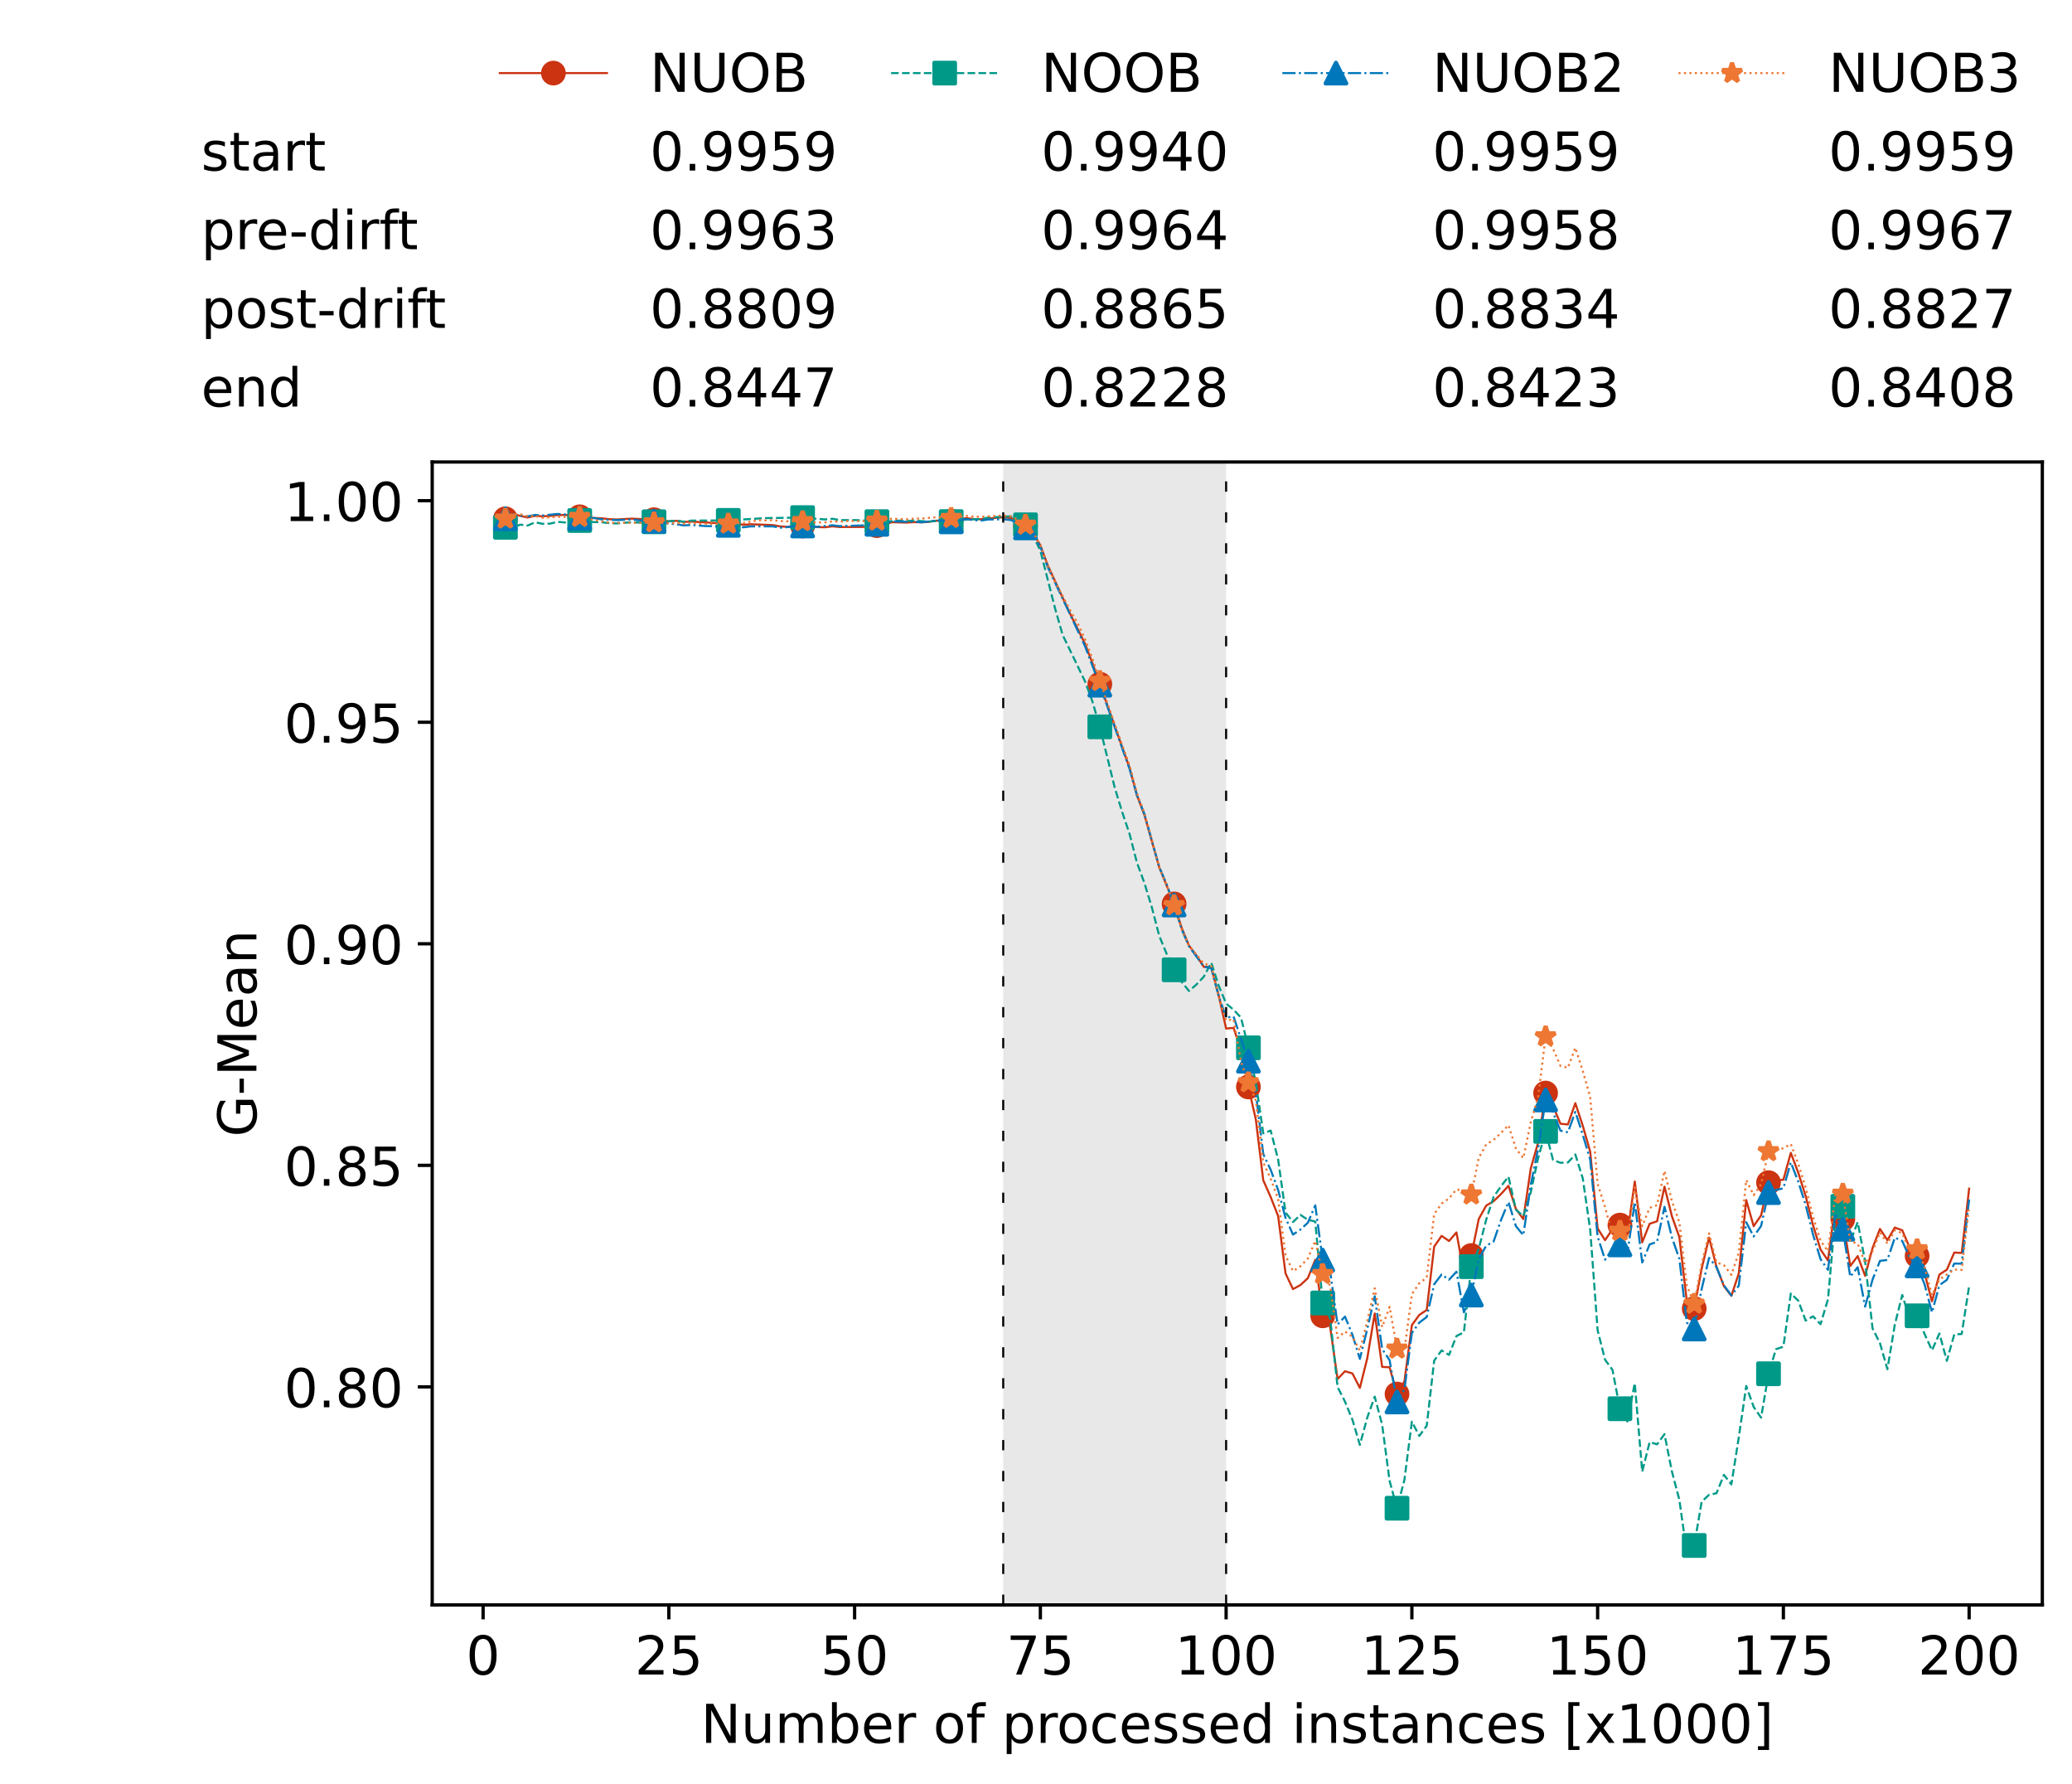 <?xml version="1.0" encoding="utf-8" standalone="no"?>
<!DOCTYPE svg PUBLIC "-//W3C//DTD SVG 1.1//EN"
  "http://www.w3.org/Graphics/SVG/1.1/DTD/svg11.dtd">
<!-- Created with matplotlib (https://matplotlib.org/) -->
<svg height="432.615pt" version="1.1" viewBox="0 0 502.65 432.615" width="502.65pt" xmlns="http://www.w3.org/2000/svg" xmlns:xlink="http://www.w3.org/1999/xlink">
 <defs>
  <style type="text/css">*{stroke-linecap:butt;stroke-linejoin:round;}</style>
 </defs>
 <g id="figure_1">
  <g id="patch_1">
   <path d="M 0 432.615 
L 502.65 432.615 
L 502.65 0 
L 0 0 
z
" style="fill:#ffffff;"/>
  </g>
  <g id="axes_1">
   <g id="patch_2">
    <path d="M 104.85 389.252 
L 495.45 389.252 
L 495.45 112.052 
L 104.85 112.052 
z
" style="fill:#ffffff;"/>
   </g>
   <g id="patch_3">
    <path clip-path="url(#p4a99277f4f)" d="M 297.446 389.252 
L 297.446 112.052 
L 243.372 112.052 
L 243.372 389.252 
z
" style="fill:#d3d3d3;opacity:0.5;"/>
   </g>
   <g id="matplotlib.axis_1">
    <g id="xtick_1">
     <g id="line2d_1">
      <defs>
       <path d="M 0 0 
L 0 3.5 
" id="me32aebf187" style="stroke:#000000;stroke-width:0.8;"/>
      </defs>
      <g>
       <use style="stroke:#000000;stroke-width:0.8;" x="117.197" xlink:href="#me32aebf187" y="389.252"/>
      </g>
     </g>
     <g id="text_1">
      <!-- 0 -->
      <g transform="translate(113.061 406.13)scale(0.13 -0.13)">
       <defs>
        <path d="M 31.781 66.406 
Q 24.172 66.406 20.328 58.906 
Q 16.5 51.422 16.5 36.375 
Q 16.5 21.391 20.328 13.891 
Q 24.172 6.391 31.781 6.391 
Q 39.453 6.391 43.281 13.891 
Q 47.125 21.391 47.125 36.375 
Q 47.125 51.422 43.281 58.906 
Q 39.453 66.406 31.781 66.406 
z
M 31.781 74.219 
Q 44.047 74.219 50.516 64.516 
Q 56.984 54.828 56.984 36.375 
Q 56.984 17.969 50.516 8.266 
Q 44.047 -1.422 31.781 -1.422 
Q 19.531 -1.422 13.062 8.266 
Q 6.594 17.969 6.594 36.375 
Q 6.594 54.828 13.062 64.516 
Q 19.531 74.219 31.781 74.219 
z
" id="DejaVuSans-48"/>
       </defs>
       <use xlink:href="#DejaVuSans-48"/>
      </g>
     </g>
    </g>
    <g id="xtick_2">
     <g id="line2d_2">
      <g>
       <use style="stroke:#000000;stroke-width:0.8;" x="162.259" xlink:href="#me32aebf187" y="389.252"/>
      </g>
     </g>
     <g id="text_2">
      <!-- 25 -->
      <g transform="translate(153.988 406.13)scale(0.13 -0.13)">
       <defs>
        <path d="M 19.188 8.297 
L 53.609 8.297 
L 53.609 0 
L 7.328 0 
L 7.328 8.297 
Q 12.938 14.109 22.625 23.891 
Q 32.328 33.688 34.812 36.531 
Q 39.547 41.844 41.422 45.531 
Q 43.312 49.219 43.312 52.781 
Q 43.312 58.594 39.234 62.25 
Q 35.156 65.922 28.609 65.922 
Q 23.969 65.922 18.812 64.312 
Q 13.672 62.703 7.812 59.422 
L 7.812 69.391 
Q 13.766 71.781 18.938 73 
Q 24.125 74.219 28.422 74.219 
Q 39.75 74.219 46.484 68.547 
Q 53.219 62.891 53.219 53.422 
Q 53.219 48.922 51.531 44.891 
Q 49.859 40.875 45.406 35.406 
Q 44.188 33.984 37.641 27.219 
Q 31.109 20.453 19.188 8.297 
z
" id="DejaVuSans-50"/>
        <path d="M 10.797 72.906 
L 49.516 72.906 
L 49.516 64.594 
L 19.828 64.594 
L 19.828 46.734 
Q 21.969 47.469 24.109 47.828 
Q 26.266 48.188 28.422 48.188 
Q 40.625 48.188 47.75 41.5 
Q 54.891 34.812 54.891 23.391 
Q 54.891 11.625 47.562 5.094 
Q 40.234 -1.422 26.906 -1.422 
Q 22.312 -1.422 17.547 -0.641 
Q 12.797 0.141 7.719 1.703 
L 7.719 11.625 
Q 12.109 9.234 16.797 8.062 
Q 21.484 6.891 26.703 6.891 
Q 35.156 6.891 40.078 11.328 
Q 45.016 15.766 45.016 23.391 
Q 45.016 31 40.078 35.438 
Q 35.156 39.891 26.703 39.891 
Q 22.75 39.891 18.812 39.016 
Q 14.891 38.141 10.797 36.281 
z
" id="DejaVuSans-53"/>
       </defs>
       <use xlink:href="#DejaVuSans-50"/>
       <use x="63.623" xlink:href="#DejaVuSans-53"/>
      </g>
     </g>
    </g>
    <g id="xtick_3">
     <g id="line2d_3">
      <g>
       <use style="stroke:#000000;stroke-width:0.8;" x="207.322" xlink:href="#me32aebf187" y="389.252"/>
      </g>
     </g>
     <g id="text_3">
      <!-- 50 -->
      <g transform="translate(199.05 406.13)scale(0.13 -0.13)">
       <use xlink:href="#DejaVuSans-53"/>
       <use x="63.623" xlink:href="#DejaVuSans-48"/>
      </g>
     </g>
    </g>
    <g id="xtick_4">
     <g id="line2d_4">
      <g>
       <use style="stroke:#000000;stroke-width:0.8;" x="252.384" xlink:href="#me32aebf187" y="389.252"/>
      </g>
     </g>
     <g id="text_4">
      <!-- 75 -->
      <g transform="translate(244.113 406.13)scale(0.13 -0.13)">
       <defs>
        <path d="M 8.203 72.906 
L 55.078 72.906 
L 55.078 68.703 
L 28.609 0 
L 18.312 0 
L 43.219 64.594 
L 8.203 64.594 
z
" id="DejaVuSans-55"/>
       </defs>
       <use xlink:href="#DejaVuSans-55"/>
       <use x="63.623" xlink:href="#DejaVuSans-53"/>
      </g>
     </g>
    </g>
    <g id="xtick_5">
     <g id="line2d_5">
      <g>
       <use style="stroke:#000000;stroke-width:0.8;" x="297.446" xlink:href="#me32aebf187" y="389.252"/>
      </g>
     </g>
     <g id="text_5">
      <!-- 100 -->
      <g transform="translate(285.039 406.13)scale(0.13 -0.13)">
       <defs>
        <path d="M 12.406 8.297 
L 28.516 8.297 
L 28.516 63.922 
L 10.984 60.406 
L 10.984 69.391 
L 28.422 72.906 
L 38.281 72.906 
L 38.281 8.297 
L 54.391 8.297 
L 54.391 0 
L 12.406 0 
z
" id="DejaVuSans-49"/>
       </defs>
       <use xlink:href="#DejaVuSans-49"/>
       <use x="63.623" xlink:href="#DejaVuSans-48"/>
       <use x="127.246" xlink:href="#DejaVuSans-48"/>
      </g>
     </g>
    </g>
    <g id="xtick_6">
     <g id="line2d_6">
      <g>
       <use style="stroke:#000000;stroke-width:0.8;" x="342.509" xlink:href="#me32aebf187" y="389.252"/>
      </g>
     </g>
     <g id="text_6">
      <!-- 125 -->
      <g transform="translate(330.102 406.13)scale(0.13 -0.13)">
       <use xlink:href="#DejaVuSans-49"/>
       <use x="63.623" xlink:href="#DejaVuSans-50"/>
       <use x="127.246" xlink:href="#DejaVuSans-53"/>
      </g>
     </g>
    </g>
    <g id="xtick_7">
     <g id="line2d_7">
      <g>
       <use style="stroke:#000000;stroke-width:0.8;" x="387.571" xlink:href="#me32aebf187" y="389.252"/>
      </g>
     </g>
     <g id="text_7">
      <!-- 150 -->
      <g transform="translate(375.164 406.13)scale(0.13 -0.13)">
       <use xlink:href="#DejaVuSans-49"/>
       <use x="63.623" xlink:href="#DejaVuSans-53"/>
       <use x="127.246" xlink:href="#DejaVuSans-48"/>
      </g>
     </g>
    </g>
    <g id="xtick_8">
     <g id="line2d_8">
      <g>
       <use style="stroke:#000000;stroke-width:0.8;" x="432.633" xlink:href="#me32aebf187" y="389.252"/>
      </g>
     </g>
     <g id="text_8">
      <!-- 175 -->
      <g transform="translate(420.226 406.13)scale(0.13 -0.13)">
       <use xlink:href="#DejaVuSans-49"/>
       <use x="63.623" xlink:href="#DejaVuSans-55"/>
       <use x="127.246" xlink:href="#DejaVuSans-53"/>
      </g>
     </g>
    </g>
    <g id="xtick_9">
     <g id="line2d_9">
      <g>
       <use style="stroke:#000000;stroke-width:0.8;" x="477.695" xlink:href="#me32aebf187" y="389.252"/>
      </g>
     </g>
     <g id="text_9">
      <!-- 200 -->
      <g transform="translate(465.289 406.13)scale(0.13 -0.13)">
       <use xlink:href="#DejaVuSans-50"/>
       <use x="63.623" xlink:href="#DejaVuSans-48"/>
       <use x="127.246" xlink:href="#DejaVuSans-48"/>
      </g>
     </g>
    </g>
    <g id="text_10">
     <!-- Number of processed instances [x1000] -->
     <g transform="translate(170.025 422.711)scale(0.13 -0.13)">
      <defs>
       <path d="M 9.812 72.906 
L 23.094 72.906 
L 55.422 11.922 
L 55.422 72.906 
L 64.984 72.906 
L 64.984 0 
L 51.703 0 
L 19.391 60.984 
L 19.391 0 
L 9.812 0 
z
" id="DejaVuSans-78"/>
       <path d="M 8.5 21.578 
L 8.5 54.688 
L 17.484 54.688 
L 17.484 21.922 
Q 17.484 14.156 20.5 10.266 
Q 23.531 6.391 29.594 6.391 
Q 36.859 6.391 41.078 11.031 
Q 45.312 15.672 45.312 23.688 
L 45.312 54.688 
L 54.297 54.688 
L 54.297 0 
L 45.312 0 
L 45.312 8.406 
Q 42.047 3.422 37.719 1 
Q 33.406 -1.422 27.688 -1.422 
Q 18.266 -1.422 13.375 4.438 
Q 8.5 10.297 8.5 21.578 
z
M 31.109 56 
z
" id="DejaVuSans-117"/>
       <path d="M 52 44.188 
Q 55.375 50.25 60.062 53.125 
Q 64.75 56 71.094 56 
Q 79.641 56 84.281 50.016 
Q 88.922 44.047 88.922 33.016 
L 88.922 0 
L 79.891 0 
L 79.891 32.719 
Q 79.891 40.578 77.094 44.375 
Q 74.312 48.188 68.609 48.188 
Q 61.625 48.188 57.562 43.547 
Q 53.516 38.922 53.516 30.906 
L 53.516 0 
L 44.484 0 
L 44.484 32.719 
Q 44.484 40.625 41.703 44.406 
Q 38.922 48.188 33.109 48.188 
Q 26.219 48.188 22.156 43.531 
Q 18.109 38.875 18.109 30.906 
L 18.109 0 
L 9.078 0 
L 9.078 54.688 
L 18.109 54.688 
L 18.109 46.188 
Q 21.188 51.219 25.484 53.609 
Q 29.781 56 35.688 56 
Q 41.656 56 45.828 52.969 
Q 50 49.953 52 44.188 
z
" id="DejaVuSans-109"/>
       <path d="M 48.688 27.297 
Q 48.688 37.203 44.609 42.844 
Q 40.531 48.484 33.406 48.484 
Q 26.266 48.484 22.188 42.844 
Q 18.109 37.203 18.109 27.297 
Q 18.109 17.391 22.188 11.75 
Q 26.266 6.109 33.406 6.109 
Q 40.531 6.109 44.609 11.75 
Q 48.688 17.391 48.688 27.297 
z
M 18.109 46.391 
Q 20.953 51.266 25.266 53.625 
Q 29.594 56 35.594 56 
Q 45.562 56 51.781 48.094 
Q 58.016 40.188 58.016 27.297 
Q 58.016 14.406 51.781 6.484 
Q 45.562 -1.422 35.594 -1.422 
Q 29.594 -1.422 25.266 0.953 
Q 20.953 3.328 18.109 8.203 
L 18.109 0 
L 9.078 0 
L 9.078 75.984 
L 18.109 75.984 
z
" id="DejaVuSans-98"/>
       <path d="M 56.203 29.594 
L 56.203 25.203 
L 14.891 25.203 
Q 15.484 15.922 20.484 11.062 
Q 25.484 6.203 34.422 6.203 
Q 39.594 6.203 44.453 7.469 
Q 49.312 8.734 54.109 11.281 
L 54.109 2.781 
Q 49.266 0.734 44.188 -0.344 
Q 39.109 -1.422 33.891 -1.422 
Q 20.797 -1.422 13.156 6.188 
Q 5.516 13.812 5.516 26.812 
Q 5.516 40.234 12.766 48.109 
Q 20.016 56 32.328 56 
Q 43.359 56 49.781 48.891 
Q 56.203 41.797 56.203 29.594 
z
M 47.219 32.234 
Q 47.125 39.594 43.094 43.984 
Q 39.062 48.391 32.422 48.391 
Q 24.906 48.391 20.391 44.141 
Q 15.875 39.891 15.188 32.172 
z
" id="DejaVuSans-101"/>
       <path d="M 41.109 46.297 
Q 39.594 47.172 37.812 47.578 
Q 36.031 48 33.891 48 
Q 26.266 48 22.188 43.047 
Q 18.109 38.094 18.109 28.812 
L 18.109 0 
L 9.078 0 
L 9.078 54.688 
L 18.109 54.688 
L 18.109 46.188 
Q 20.953 51.172 25.484 53.578 
Q 30.031 56 36.531 56 
Q 37.453 56 38.578 55.875 
Q 39.703 55.766 41.062 55.516 
z
" id="DejaVuSans-114"/>
       <path id="DejaVuSans-32"/>
       <path d="M 30.609 48.391 
Q 23.391 48.391 19.188 42.75 
Q 14.984 37.109 14.984 27.297 
Q 14.984 17.484 19.156 11.844 
Q 23.344 6.203 30.609 6.203 
Q 37.797 6.203 41.984 11.859 
Q 46.188 17.531 46.188 27.297 
Q 46.188 37.016 41.984 42.703 
Q 37.797 48.391 30.609 48.391 
z
M 30.609 56 
Q 42.328 56 49.016 48.375 
Q 55.719 40.766 55.719 27.297 
Q 55.719 13.875 49.016 6.219 
Q 42.328 -1.422 30.609 -1.422 
Q 18.844 -1.422 12.172 6.219 
Q 5.516 13.875 5.516 27.297 
Q 5.516 40.766 12.172 48.375 
Q 18.844 56 30.609 56 
z
" id="DejaVuSans-111"/>
       <path d="M 37.109 75.984 
L 37.109 68.5 
L 28.516 68.5 
Q 23.688 68.5 21.797 66.547 
Q 19.922 64.594 19.922 59.516 
L 19.922 54.688 
L 34.719 54.688 
L 34.719 47.703 
L 19.922 47.703 
L 19.922 0 
L 10.891 0 
L 10.891 47.703 
L 2.297 47.703 
L 2.297 54.688 
L 10.891 54.688 
L 10.891 58.5 
Q 10.891 67.625 15.141 71.797 
Q 19.391 75.984 28.609 75.984 
z
" id="DejaVuSans-102"/>
       <path d="M 18.109 8.203 
L 18.109 -20.797 
L 9.078 -20.797 
L 9.078 54.688 
L 18.109 54.688 
L 18.109 46.391 
Q 20.953 51.266 25.266 53.625 
Q 29.594 56 35.594 56 
Q 45.562 56 51.781 48.094 
Q 58.016 40.188 58.016 27.297 
Q 58.016 14.406 51.781 6.484 
Q 45.562 -1.422 35.594 -1.422 
Q 29.594 -1.422 25.266 0.953 
Q 20.953 3.328 18.109 8.203 
z
M 48.688 27.297 
Q 48.688 37.203 44.609 42.844 
Q 40.531 48.484 33.406 48.484 
Q 26.266 48.484 22.188 42.844 
Q 18.109 37.203 18.109 27.297 
Q 18.109 17.391 22.188 11.75 
Q 26.266 6.109 33.406 6.109 
Q 40.531 6.109 44.609 11.75 
Q 48.688 17.391 48.688 27.297 
z
" id="DejaVuSans-112"/>
       <path d="M 48.781 52.594 
L 48.781 44.188 
Q 44.969 46.297 41.141 47.344 
Q 37.312 48.391 33.406 48.391 
Q 24.656 48.391 19.812 42.844 
Q 14.984 37.312 14.984 27.297 
Q 14.984 17.281 19.812 11.734 
Q 24.656 6.203 33.406 6.203 
Q 37.312 6.203 41.141 7.25 
Q 44.969 8.297 48.781 10.406 
L 48.781 2.094 
Q 45.016 0.344 40.984 -0.531 
Q 36.969 -1.422 32.422 -1.422 
Q 20.062 -1.422 12.781 6.344 
Q 5.516 14.109 5.516 27.297 
Q 5.516 40.672 12.859 48.328 
Q 20.219 56 33.016 56 
Q 37.156 56 41.109 55.141 
Q 45.062 54.297 48.781 52.594 
z
" id="DejaVuSans-99"/>
       <path d="M 44.281 53.078 
L 44.281 44.578 
Q 40.484 46.531 36.375 47.5 
Q 32.281 48.484 27.875 48.484 
Q 21.188 48.484 17.844 46.438 
Q 14.5 44.391 14.5 40.281 
Q 14.5 37.156 16.891 35.375 
Q 19.281 33.594 26.516 31.984 
L 29.594 31.297 
Q 39.156 29.25 43.188 25.516 
Q 47.219 21.781 47.219 15.094 
Q 47.219 7.469 41.188 3.016 
Q 35.156 -1.422 24.609 -1.422 
Q 20.219 -1.422 15.453 -0.562 
Q 10.688 0.297 5.422 2 
L 5.422 11.281 
Q 10.406 8.688 15.234 7.391 
Q 20.062 6.109 24.812 6.109 
Q 31.156 6.109 34.562 8.281 
Q 37.984 10.453 37.984 14.406 
Q 37.984 18.062 35.516 20.016 
Q 33.062 21.969 24.703 23.781 
L 21.578 24.516 
Q 13.234 26.266 9.516 29.906 
Q 5.812 33.547 5.812 39.891 
Q 5.812 47.609 11.281 51.797 
Q 16.75 56 26.812 56 
Q 31.781 56 36.172 55.266 
Q 40.578 54.547 44.281 53.078 
z
" id="DejaVuSans-115"/>
       <path d="M 45.406 46.391 
L 45.406 75.984 
L 54.391 75.984 
L 54.391 0 
L 45.406 0 
L 45.406 8.203 
Q 42.578 3.328 38.25 0.953 
Q 33.938 -1.422 27.875 -1.422 
Q 17.969 -1.422 11.734 6.484 
Q 5.516 14.406 5.516 27.297 
Q 5.516 40.188 11.734 48.094 
Q 17.969 56 27.875 56 
Q 33.938 56 38.25 53.625 
Q 42.578 51.266 45.406 46.391 
z
M 14.797 27.297 
Q 14.797 17.391 18.875 11.75 
Q 22.953 6.109 30.078 6.109 
Q 37.203 6.109 41.297 11.75 
Q 45.406 17.391 45.406 27.297 
Q 45.406 37.203 41.297 42.844 
Q 37.203 48.484 30.078 48.484 
Q 22.953 48.484 18.875 42.844 
Q 14.797 37.203 14.797 27.297 
z
" id="DejaVuSans-100"/>
       <path d="M 9.422 54.688 
L 18.406 54.688 
L 18.406 0 
L 9.422 0 
z
M 9.422 75.984 
L 18.406 75.984 
L 18.406 64.594 
L 9.422 64.594 
z
" id="DejaVuSans-105"/>
       <path d="M 54.891 33.016 
L 54.891 0 
L 45.906 0 
L 45.906 32.719 
Q 45.906 40.484 42.875 44.328 
Q 39.844 48.188 33.797 48.188 
Q 26.516 48.188 22.312 43.547 
Q 18.109 38.922 18.109 30.906 
L 18.109 0 
L 9.078 0 
L 9.078 54.688 
L 18.109 54.688 
L 18.109 46.188 
Q 21.344 51.125 25.703 53.562 
Q 30.078 56 35.797 56 
Q 45.219 56 50.047 50.172 
Q 54.891 44.344 54.891 33.016 
z
" id="DejaVuSans-110"/>
       <path d="M 18.312 70.219 
L 18.312 54.688 
L 36.812 54.688 
L 36.812 47.703 
L 18.312 47.703 
L 18.312 18.016 
Q 18.312 11.328 20.141 9.422 
Q 21.969 7.516 27.594 7.516 
L 36.812 7.516 
L 36.812 0 
L 27.594 0 
Q 17.188 0 13.234 3.875 
Q 9.281 7.766 9.281 18.016 
L 9.281 47.703 
L 2.688 47.703 
L 2.688 54.688 
L 9.281 54.688 
L 9.281 70.219 
z
" id="DejaVuSans-116"/>
       <path d="M 34.281 27.484 
Q 23.391 27.484 19.188 25 
Q 14.984 22.516 14.984 16.5 
Q 14.984 11.719 18.141 8.906 
Q 21.297 6.109 26.703 6.109 
Q 34.188 6.109 38.703 11.406 
Q 43.219 16.703 43.219 25.484 
L 43.219 27.484 
z
M 52.203 31.203 
L 52.203 0 
L 43.219 0 
L 43.219 8.297 
Q 40.141 3.328 35.547 0.953 
Q 30.953 -1.422 24.312 -1.422 
Q 15.922 -1.422 10.953 3.297 
Q 6 8.016 6 15.922 
Q 6 25.141 12.172 29.828 
Q 18.359 34.516 30.609 34.516 
L 43.219 34.516 
L 43.219 35.406 
Q 43.219 41.609 39.141 45 
Q 35.062 48.391 27.688 48.391 
Q 23 48.391 18.547 47.266 
Q 14.109 46.141 10.016 43.891 
L 10.016 52.203 
Q 14.938 54.109 19.578 55.047 
Q 24.219 56 28.609 56 
Q 40.484 56 46.344 49.844 
Q 52.203 43.703 52.203 31.203 
z
" id="DejaVuSans-97"/>
       <path d="M 8.594 75.984 
L 29.297 75.984 
L 29.297 69 
L 17.578 69 
L 17.578 -6.203 
L 29.297 -6.203 
L 29.297 -13.188 
L 8.594 -13.188 
z
" id="DejaVuSans-91"/>
       <path d="M 54.891 54.688 
L 35.109 28.078 
L 55.906 0 
L 45.312 0 
L 29.391 21.484 
L 13.484 0 
L 2.875 0 
L 24.125 28.609 
L 4.688 54.688 
L 15.281 54.688 
L 29.781 35.203 
L 44.281 54.688 
z
" id="DejaVuSans-120"/>
       <path d="M 30.422 75.984 
L 30.422 -13.188 
L 9.719 -13.188 
L 9.719 -6.203 
L 21.391 -6.203 
L 21.391 69 
L 9.719 69 
L 9.719 75.984 
z
" id="DejaVuSans-93"/>
      </defs>
      <use xlink:href="#DejaVuSans-78"/>
      <use x="74.805" xlink:href="#DejaVuSans-117"/>
      <use x="138.184" xlink:href="#DejaVuSans-109"/>
      <use x="235.596" xlink:href="#DejaVuSans-98"/>
      <use x="299.072" xlink:href="#DejaVuSans-101"/>
      <use x="360.596" xlink:href="#DejaVuSans-114"/>
      <use x="401.709" xlink:href="#DejaVuSans-32"/>
      <use x="433.496" xlink:href="#DejaVuSans-111"/>
      <use x="494.678" xlink:href="#DejaVuSans-102"/>
      <use x="529.883" xlink:href="#DejaVuSans-32"/>
      <use x="561.67" xlink:href="#DejaVuSans-112"/>
      <use x="625.146" xlink:href="#DejaVuSans-114"/>
      <use x="664.01" xlink:href="#DejaVuSans-111"/>
      <use x="725.191" xlink:href="#DejaVuSans-99"/>
      <use x="780.172" xlink:href="#DejaVuSans-101"/>
      <use x="841.695" xlink:href="#DejaVuSans-115"/>
      <use x="893.795" xlink:href="#DejaVuSans-115"/>
      <use x="945.895" xlink:href="#DejaVuSans-101"/>
      <use x="1007.418" xlink:href="#DejaVuSans-100"/>
      <use x="1070.895" xlink:href="#DejaVuSans-32"/>
      <use x="1102.682" xlink:href="#DejaVuSans-105"/>
      <use x="1130.465" xlink:href="#DejaVuSans-110"/>
      <use x="1193.844" xlink:href="#DejaVuSans-115"/>
      <use x="1245.943" xlink:href="#DejaVuSans-116"/>
      <use x="1285.152" xlink:href="#DejaVuSans-97"/>
      <use x="1346.432" xlink:href="#DejaVuSans-110"/>
      <use x="1409.811" xlink:href="#DejaVuSans-99"/>
      <use x="1464.791" xlink:href="#DejaVuSans-101"/>
      <use x="1526.314" xlink:href="#DejaVuSans-115"/>
      <use x="1578.414" xlink:href="#DejaVuSans-32"/>
      <use x="1610.201" xlink:href="#DejaVuSans-91"/>
      <use x="1649.215" xlink:href="#DejaVuSans-120"/>
      <use x="1708.395" xlink:href="#DejaVuSans-49"/>
      <use x="1772.018" xlink:href="#DejaVuSans-48"/>
      <use x="1835.641" xlink:href="#DejaVuSans-48"/>
      <use x="1899.264" xlink:href="#DejaVuSans-48"/>
      <use x="1962.887" xlink:href="#DejaVuSans-93"/>
     </g>
    </g>
   </g>
   <g id="matplotlib.axis_2">
    <g id="ytick_1">
     <g id="line2d_10">
      <defs>
       <path d="M 0 0 
L -3.5 0 
" id="m224fdffc9f" style="stroke:#000000;stroke-width:0.8;"/>
      </defs>
      <g>
       <use style="stroke:#000000;stroke-width:0.8;" x="104.85" xlink:href="#m224fdffc9f" y="336.369"/>
      </g>
     </g>
     <g id="text_11">
      <!-- 0.80 -->
      <g transform="translate(68.905 341.308)scale(0.13 -0.13)">
       <defs>
        <path d="M 10.688 12.406 
L 21 12.406 
L 21 0 
L 10.688 0 
z
" id="DejaVuSans-46"/>
        <path d="M 31.781 34.625 
Q 24.75 34.625 20.719 30.859 
Q 16.703 27.094 16.703 20.516 
Q 16.703 13.922 20.719 10.156 
Q 24.75 6.391 31.781 6.391 
Q 38.812 6.391 42.859 10.172 
Q 46.922 13.969 46.922 20.516 
Q 46.922 27.094 42.891 30.859 
Q 38.875 34.625 31.781 34.625 
z
M 21.922 38.812 
Q 15.578 40.375 12.031 44.719 
Q 8.5 49.078 8.5 55.328 
Q 8.5 64.062 14.719 69.141 
Q 20.953 74.219 31.781 74.219 
Q 42.672 74.219 48.875 69.141 
Q 55.078 64.062 55.078 55.328 
Q 55.078 49.078 51.531 44.719 
Q 48 40.375 41.703 38.812 
Q 48.828 37.156 52.797 32.312 
Q 56.781 27.484 56.781 20.516 
Q 56.781 9.906 50.312 4.234 
Q 43.844 -1.422 31.781 -1.422 
Q 19.734 -1.422 13.25 4.234 
Q 6.781 9.906 6.781 20.516 
Q 6.781 27.484 10.781 32.312 
Q 14.797 37.156 21.922 38.812 
z
M 18.312 54.391 
Q 18.312 48.734 21.844 45.562 
Q 25.391 42.391 31.781 42.391 
Q 38.141 42.391 41.719 45.562 
Q 45.312 48.734 45.312 54.391 
Q 45.312 60.062 41.719 63.234 
Q 38.141 66.406 31.781 66.406 
Q 25.391 66.406 21.844 63.234 
Q 18.312 60.062 18.312 54.391 
z
" id="DejaVuSans-56"/>
       </defs>
       <use xlink:href="#DejaVuSans-48"/>
       <use x="63.623" xlink:href="#DejaVuSans-46"/>
       <use x="95.41" xlink:href="#DejaVuSans-56"/>
       <use x="159.033" xlink:href="#DejaVuSans-48"/>
      </g>
     </g>
    </g>
    <g id="ytick_2">
     <g id="line2d_11">
      <g>
       <use style="stroke:#000000;stroke-width:0.8;" x="104.85" xlink:href="#m224fdffc9f" y="282.636"/>
      </g>
     </g>
     <g id="text_12">
      <!-- 0.85 -->
      <g transform="translate(68.905 287.575)scale(0.13 -0.13)">
       <use xlink:href="#DejaVuSans-48"/>
       <use x="63.623" xlink:href="#DejaVuSans-46"/>
       <use x="95.41" xlink:href="#DejaVuSans-56"/>
       <use x="159.033" xlink:href="#DejaVuSans-53"/>
      </g>
     </g>
    </g>
    <g id="ytick_3">
     <g id="line2d_12">
      <g>
       <use style="stroke:#000000;stroke-width:0.8;" x="104.85" xlink:href="#m224fdffc9f" y="228.902"/>
      </g>
     </g>
     <g id="text_13">
      <!-- 0.90 -->
      <g transform="translate(68.905 233.841)scale(0.13 -0.13)">
       <defs>
        <path d="M 10.984 1.516 
L 10.984 10.5 
Q 14.703 8.734 18.5 7.812 
Q 22.312 6.891 25.984 6.891 
Q 35.75 6.891 40.891 13.453 
Q 46.047 20.016 46.781 33.406 
Q 43.953 29.203 39.594 26.953 
Q 35.25 24.703 29.984 24.703 
Q 19.047 24.703 12.672 31.312 
Q 6.297 37.938 6.297 49.422 
Q 6.297 60.641 12.938 67.422 
Q 19.578 74.219 30.609 74.219 
Q 43.266 74.219 49.922 64.516 
Q 56.594 54.828 56.594 36.375 
Q 56.594 19.141 48.406 8.859 
Q 40.234 -1.422 26.422 -1.422 
Q 22.703 -1.422 18.891 -0.688 
Q 15.094 0.047 10.984 1.516 
z
M 30.609 32.422 
Q 37.25 32.422 41.125 36.953 
Q 45.016 41.5 45.016 49.422 
Q 45.016 57.281 41.125 61.844 
Q 37.25 66.406 30.609 66.406 
Q 23.969 66.406 20.094 61.844 
Q 16.219 57.281 16.219 49.422 
Q 16.219 41.5 20.094 36.953 
Q 23.969 32.422 30.609 32.422 
z
" id="DejaVuSans-57"/>
       </defs>
       <use xlink:href="#DejaVuSans-48"/>
       <use x="63.623" xlink:href="#DejaVuSans-46"/>
       <use x="95.41" xlink:href="#DejaVuSans-57"/>
       <use x="159.033" xlink:href="#DejaVuSans-48"/>
      </g>
     </g>
    </g>
    <g id="ytick_4">
     <g id="line2d_13">
      <g>
       <use style="stroke:#000000;stroke-width:0.8;" x="104.85" xlink:href="#m224fdffc9f" y="175.169"/>
      </g>
     </g>
     <g id="text_14">
      <!-- 0.95 -->
      <g transform="translate(68.905 180.108)scale(0.13 -0.13)">
       <use xlink:href="#DejaVuSans-48"/>
       <use x="63.623" xlink:href="#DejaVuSans-46"/>
       <use x="95.41" xlink:href="#DejaVuSans-57"/>
       <use x="159.033" xlink:href="#DejaVuSans-53"/>
      </g>
     </g>
    </g>
    <g id="ytick_5">
     <g id="line2d_14">
      <g>
       <use style="stroke:#000000;stroke-width:0.8;" x="104.85" xlink:href="#m224fdffc9f" y="121.435"/>
      </g>
     </g>
     <g id="text_15">
      <!-- 1.00 -->
      <g transform="translate(68.905 126.374)scale(0.13 -0.13)">
       <use xlink:href="#DejaVuSans-49"/>
       <use x="63.623" xlink:href="#DejaVuSans-46"/>
       <use x="95.41" xlink:href="#DejaVuSans-48"/>
       <use x="159.033" xlink:href="#DejaVuSans-48"/>
      </g>
     </g>
    </g>
    <g id="text_16">
     <!-- G-Mean -->
     <g transform="translate(62.201 275.744)rotate(-90)scale(0.13 -0.13)">
      <defs>
       <path d="M 59.516 10.406 
L 59.516 29.984 
L 43.406 29.984 
L 43.406 38.094 
L 69.281 38.094 
L 69.281 6.781 
Q 63.578 2.734 56.688 0.656 
Q 49.812 -1.422 42 -1.422 
Q 24.906 -1.422 15.25 8.562 
Q 5.609 18.562 5.609 36.375 
Q 5.609 54.25 15.25 64.234 
Q 24.906 74.219 42 74.219 
Q 49.125 74.219 55.547 72.453 
Q 61.969 70.703 67.391 67.281 
L 67.391 56.781 
Q 61.922 61.422 55.766 63.766 
Q 49.609 66.109 42.828 66.109 
Q 29.438 66.109 22.719 58.641 
Q 16.016 51.172 16.016 36.375 
Q 16.016 21.625 22.719 14.156 
Q 29.438 6.688 42.828 6.688 
Q 48.047 6.688 52.141 7.594 
Q 56.25 8.5 59.516 10.406 
z
" id="DejaVuSans-71"/>
       <path d="M 4.891 31.391 
L 31.203 31.391 
L 31.203 23.391 
L 4.891 23.391 
z
" id="DejaVuSans-45"/>
       <path d="M 9.812 72.906 
L 24.516 72.906 
L 43.109 23.297 
L 61.812 72.906 
L 76.516 72.906 
L 76.516 0 
L 66.891 0 
L 66.891 64.016 
L 48.094 14.016 
L 38.188 14.016 
L 19.391 64.016 
L 19.391 0 
L 9.812 0 
z
" id="DejaVuSans-77"/>
      </defs>
      <use xlink:href="#DejaVuSans-71"/>
      <use x="77.49" xlink:href="#DejaVuSans-45"/>
      <use x="113.574" xlink:href="#DejaVuSans-77"/>
      <use x="199.854" xlink:href="#DejaVuSans-101"/>
      <use x="261.377" xlink:href="#DejaVuSans-97"/>
      <use x="322.656" xlink:href="#DejaVuSans-110"/>
     </g>
    </g>
   </g>
   <g id="line2d_15"/>
   <g id="line2d_16"/>
   <g id="line2d_17"/>
   <g id="line2d_18"/>
   <g id="line2d_19"/>
   <g id="line2d_20">
    <path clip-path="url(#p4a99277f4f)" d="M 122.605 125.822 
L 124.407 124.704 
L 128.012 125.512 
L 129.815 125.111 
L 131.617 125.216 
L 133.419 125.135 
L 135.222 124.927 
L 137.024 124.895 
L 138.827 124.98 
L 140.629 125.339 
L 142.432 125.542 
L 146.037 125.714 
L 147.839 125.925 
L 149.642 125.987 
L 153.247 125.785 
L 158.654 126.044 
L 162.259 126.432 
L 164.062 126.322 
L 165.864 126.597 
L 167.667 126.489 
L 174.877 126.937 
L 178.482 126.89 
L 180.284 127.301 
L 182.087 127.141 
L 187.494 127.353 
L 189.297 127.672 
L 191.099 127.785 
L 192.902 127.569 
L 194.704 127.572 
L 196.507 127.784 
L 200.112 127.878 
L 201.914 127.661 
L 203.717 127.82 
L 209.124 127.81 
L 212.729 127.489 
L 214.532 127.27 
L 216.334 126.651 
L 219.939 126.749 
L 221.742 126.634 
L 223.544 126.684 
L 225.347 126.566 
L 227.149 126.289 
L 230.754 126.404 
L 234.359 125.655 
L 236.162 125.876 
L 237.964 125.929 
L 241.569 125.61 
L 243.372 125.451 
L 245.174 125.62 
L 246.976 126.312 
L 248.779 127.598 
L 250.581 129.312 
L 252.384 132.244 
L 254.186 137.133 
L 259.594 148.849 
L 263.199 156.086 
L 265.001 160.781 
L 272.211 181.148 
L 274.014 186.211 
L 275.816 192.891 
L 277.619 197.651 
L 281.224 210.362 
L 284.829 219.227 
L 286.631 224.945 
L 288.434 229.338 
L 290.236 231.754 
L 292.039 234.5 
L 293.841 234.599 
L 295.644 241.409 
L 297.446 249.459 
L 299.249 249.294 
L 301.051 254.629 
L 302.854 263.622 
L 304.656 271.524 
L 306.459 286.263 
L 308.261 290.33 
L 310.064 294.933 
L 311.866 308.864 
L 313.669 312.651 
L 315.471 311.668 
L 317.274 309.994 
L 319.076 305.533 
L 320.879 319.132 
L 322.681 321.808 
L 324.484 334.456 
L 326.286 332.568 
L 328.089 333.109 
L 329.891 336.61 
L 331.694 329.396 
L 333.496 318.553 
L 335.299 331.518 
L 337.101 331.612 
L 338.904 338.104 
L 340.706 335.002 
L 342.509 321.386 
L 344.311 318.913 
L 346.114 317.715 
L 347.916 302.354 
L 349.719 299.739 
L 351.521 300.985 
L 353.324 298.91 
L 355.126 308.759 
L 356.928 304.503 
L 358.731 295.653 
L 360.533 292.412 
L 362.336 291.333 
L 364.138 289.59 
L 365.941 287.596 
L 367.743 293.206 
L 369.546 295.662 
L 371.348 283.412 
L 373.151 277.059 
L 374.953 265.099 
L 376.756 268.266 
L 378.558 272.544 
L 380.361 272.718 
L 382.163 267.556 
L 383.966 273.036 
L 385.768 279.301 
L 387.571 297.932 
L 389.373 300.777 
L 391.176 298.149 
L 392.978 297.129 
L 394.781 299.255 
L 396.583 286.557 
L 398.386 301.302 
L 400.188 296.811 
L 401.991 296.2 
L 403.793 287.806 
L 405.596 294.981 
L 407.398 300.048 
L 409.201 315.538 
L 411.003 317.378 
L 412.806 307.72 
L 414.608 300.169 
L 416.411 307.271 
L 418.213 311.945 
L 420.016 314.292 
L 421.818 308.837 
L 423.621 291.058 
L 425.423 297.391 
L 427.226 294.772 
L 429.028 286.832 
L 430.831 286.353 
L 432.633 286.114 
L 434.436 279.613 
L 436.238 284.41 
L 438.041 290.088 
L 439.843 297.209 
L 441.646 303.043 
L 443.448 305.71 
L 445.251 292.043 
L 447.053 295.691 
L 448.856 307.05 
L 450.658 304.646 
L 452.461 309.431 
L 454.263 302.687 
L 456.066 298.061 
L 457.868 300.784 
L 459.671 297.721 
L 461.473 298.38 
L 463.276 302.616 
L 465.078 304.59 
L 466.881 308.836 
L 468.683 315.608 
L 470.485 309.117 
L 472.288 307.947 
L 474.09 303.785 
L 475.893 303.889 
L 477.695 288.284 
L 477.695 288.284 
" style="fill:none;stroke:#cc3311;stroke-linecap:square;stroke-width:0.5;"/>
    <defs>
     <path d="M 0 2.5 
C 0.663 2.5 1.299 2.237 1.768 1.768 
C 2.237 1.299 2.5 0.663 2.5 0 
C 2.5 -0.663 2.237 -1.299 1.768 -1.768 
C 1.299 -2.237 0.663 -2.5 0 -2.5 
C -0.663 -2.5 -1.299 -2.237 -1.768 -1.768 
C -2.237 -1.299 -2.5 -0.663 -2.5 0 
C -2.5 0.663 -2.237 1.299 -1.768 1.768 
C -1.299 2.237 -0.663 2.5 0 2.5 
z
" id="mbddaf52f90" style="stroke:#cc3311;"/>
    </defs>
    <g clip-path="url(#p4a99277f4f)">
     <use style="fill:#cc3311;stroke:#cc3311;" x="122.605" xlink:href="#mbddaf52f90" y="125.822"/>
     <use style="fill:#cc3311;stroke:#cc3311;" x="140.629" xlink:href="#mbddaf52f90" y="125.339"/>
     <use style="fill:#cc3311;stroke:#cc3311;" x="158.654" xlink:href="#mbddaf52f90" y="126.044"/>
     <use style="fill:#cc3311;stroke:#cc3311;" x="176.679" xlink:href="#mbddaf52f90" y="126.878"/>
     <use style="fill:#cc3311;stroke:#cc3311;" x="194.704" xlink:href="#mbddaf52f90" y="127.572"/>
     <use style="fill:#cc3311;stroke:#cc3311;" x="212.729" xlink:href="#mbddaf52f90" y="127.489"/>
     <use style="fill:#cc3311;stroke:#cc3311;" x="230.754" xlink:href="#mbddaf52f90" y="126.404"/>
     <use style="fill:#cc3311;stroke:#cc3311;" x="248.779" xlink:href="#mbddaf52f90" y="127.598"/>
     <use style="fill:#cc3311;stroke:#cc3311;" x="266.804" xlink:href="#mbddaf52f90" y="165.935"/>
     <use style="fill:#cc3311;stroke:#cc3311;" x="284.829" xlink:href="#mbddaf52f90" y="219.227"/>
     <use style="fill:#cc3311;stroke:#cc3311;" x="302.854" xlink:href="#mbddaf52f90" y="263.622"/>
     <use style="fill:#cc3311;stroke:#cc3311;" x="320.879" xlink:href="#mbddaf52f90" y="319.132"/>
     <use style="fill:#cc3311;stroke:#cc3311;" x="338.904" xlink:href="#mbddaf52f90" y="338.104"/>
     <use style="fill:#cc3311;stroke:#cc3311;" x="356.928" xlink:href="#mbddaf52f90" y="304.503"/>
     <use style="fill:#cc3311;stroke:#cc3311;" x="374.953" xlink:href="#mbddaf52f90" y="265.099"/>
     <use style="fill:#cc3311;stroke:#cc3311;" x="392.978" xlink:href="#mbddaf52f90" y="297.129"/>
     <use style="fill:#cc3311;stroke:#cc3311;" x="411.003" xlink:href="#mbddaf52f90" y="317.378"/>
     <use style="fill:#cc3311;stroke:#cc3311;" x="429.028" xlink:href="#mbddaf52f90" y="286.832"/>
     <use style="fill:#cc3311;stroke:#cc3311;" x="447.053" xlink:href="#mbddaf52f90" y="295.691"/>
     <use style="fill:#cc3311;stroke:#cc3311;" x="465.078" xlink:href="#mbddaf52f90" y="304.59"/>
    </g>
   </g>
   <g id="line2d_21"/>
   <g id="line2d_22"/>
   <g id="line2d_23"/>
   <g id="line2d_24"/>
   <g id="line2d_25">
    <path clip-path="url(#p4a99277f4f)" d="M 122.605 127.885 
L 124.407 127.994 
L 126.21 127.241 
L 128.012 127.462 
L 129.815 126.671 
L 131.617 127.039 
L 133.419 127.004 
L 135.222 126.562 
L 137.024 126.714 
L 138.827 126.401 
L 140.629 126.239 
L 142.432 126.569 
L 146.037 126.677 
L 147.839 126.892 
L 149.642 126.954 
L 153.247 126.639 
L 155.049 126.759 
L 158.654 126.55 
L 160.457 126.432 
L 162.259 126.432 
L 164.062 126.258 
L 165.864 126.532 
L 167.667 126.267 
L 176.679 126.211 
L 178.482 125.989 
L 180.284 125.988 
L 185.692 125.661 
L 192.902 125.55 
L 194.704 125.544 
L 200.112 125.981 
L 201.914 125.815 
L 203.717 126.134 
L 207.322 126.136 
L 209.124 126.196 
L 212.729 126.515 
L 214.532 126.52 
L 218.137 126.262 
L 219.939 126.377 
L 221.742 126.271 
L 225.347 126.496 
L 227.149 126.337 
L 230.754 126.502 
L 234.359 126 
L 237.964 125.889 
L 239.767 125.518 
L 243.372 125.301 
L 245.174 125.241 
L 246.976 125.952 
L 248.779 127.281 
L 250.581 129.769 
L 252.384 133.567 
L 255.989 147.702 
L 257.791 154.004 
L 263.199 165.214 
L 265.001 170.098 
L 266.804 176.285 
L 270.409 190.969 
L 272.211 196.891 
L 274.014 202.232 
L 275.816 209.236 
L 277.619 214.147 
L 279.421 220.037 
L 281.224 226.995 
L 283.026 231.359 
L 284.829 235.214 
L 286.631 238.109 
L 288.434 240.34 
L 290.236 238.791 
L 292.039 236.873 
L 293.841 233.471 
L 295.644 239.042 
L 297.446 243.392 
L 299.249 244.896 
L 301.051 246.793 
L 302.854 254.134 
L 304.656 262.559 
L 306.459 274.865 
L 308.261 274.206 
L 310.064 281.228 
L 311.866 294.089 
L 313.669 296.381 
L 315.471 294.649 
L 317.274 295.836 
L 319.076 296.266 
L 320.879 316.01 
L 322.681 319.703 
L 324.484 336.401 
L 326.286 339.942 
L 328.089 344.335 
L 329.891 350.433 
L 331.694 343.79 
L 333.496 338.738 
L 335.299 345.55 
L 337.101 359.154 
L 338.904 365.792 
L 340.706 358.871 
L 342.509 344.803 
L 344.311 348.264 
L 346.114 345.787 
L 347.916 330.003 
L 349.719 327.52 
L 351.521 328.61 
L 353.324 324.035 
L 355.126 323.147 
L 356.928 307.21 
L 358.731 302.867 
L 360.533 295.846 
L 362.336 290.285 
L 364.138 287.697 
L 365.941 285.358 
L 367.743 293.389 
L 369.546 294.943 
L 371.348 289.146 
L 373.151 280.818 
L 374.953 274.402 
L 376.756 281.343 
L 378.558 282.013 
L 380.361 281.945 
L 382.163 280 
L 383.966 285.791 
L 385.768 298.232 
L 387.571 322.645 
L 389.373 329.785 
L 391.176 332.243 
L 392.978 341.664 
L 394.781 344.759 
L 396.583 335.458 
L 398.386 356.934 
L 400.188 349.753 
L 401.991 350.295 
L 403.793 347.838 
L 405.596 356.897 
L 407.398 363.756 
L 409.201 376.652 
L 411.003 374.825 
L 412.806 364.224 
L 414.608 362.542 
L 416.411 362.155 
L 418.213 357.703 
L 420.016 360.014 
L 421.818 348.584 
L 423.621 336.153 
L 425.423 341.224 
L 427.226 343.83 
L 429.028 333.182 
L 430.831 327.219 
L 432.633 326.621 
L 434.436 313.718 
L 436.238 315.448 
L 438.041 320.302 
L 439.843 319.253 
L 441.646 321.164 
L 443.448 315.158 
L 445.251 294.924 
L 447.053 292.571 
L 448.856 301.143 
L 450.658 296.418 
L 452.461 305.939 
L 454.263 322.177 
L 456.066 325.773 
L 457.868 332.077 
L 459.671 321.257 
L 461.473 314.077 
L 463.276 319.86 
L 465.078 319.127 
L 466.881 323.53 
L 468.683 327.496 
L 470.485 323.419 
L 472.288 330.058 
L 474.09 323.634 
L 475.893 323.541 
L 477.695 311.901 
L 477.695 311.901 
" style="fill:none;stroke:#009988;stroke-dasharray:1.85,0.8;stroke-dashoffset:0;stroke-width:0.5;"/>
    <defs>
     <path d="M -2.5 2.5 
L 2.5 2.5 
L 2.5 -2.5 
L -2.5 -2.5 
z
" id="mec8b9a0b30" style="stroke:#009988;stroke-linejoin:miter;"/>
    </defs>
    <g clip-path="url(#p4a99277f4f)">
     <use style="fill:#009988;stroke:#009988;stroke-linejoin:miter;" x="122.605" xlink:href="#mec8b9a0b30" y="127.885"/>
     <use style="fill:#009988;stroke:#009988;stroke-linejoin:miter;" x="140.629" xlink:href="#mec8b9a0b30" y="126.239"/>
     <use style="fill:#009988;stroke:#009988;stroke-linejoin:miter;" x="158.654" xlink:href="#mec8b9a0b30" y="126.55"/>
     <use style="fill:#009988;stroke:#009988;stroke-linejoin:miter;" x="176.679" xlink:href="#mec8b9a0b30" y="126.211"/>
     <use style="fill:#009988;stroke:#009988;stroke-linejoin:miter;" x="194.704" xlink:href="#mec8b9a0b30" y="125.544"/>
     <use style="fill:#009988;stroke:#009988;stroke-linejoin:miter;" x="212.729" xlink:href="#mec8b9a0b30" y="126.515"/>
     <use style="fill:#009988;stroke:#009988;stroke-linejoin:miter;" x="230.754" xlink:href="#mec8b9a0b30" y="126.502"/>
     <use style="fill:#009988;stroke:#009988;stroke-linejoin:miter;" x="248.779" xlink:href="#mec8b9a0b30" y="127.281"/>
     <use style="fill:#009988;stroke:#009988;stroke-linejoin:miter;" x="266.804" xlink:href="#mec8b9a0b30" y="176.285"/>
     <use style="fill:#009988;stroke:#009988;stroke-linejoin:miter;" x="284.829" xlink:href="#mec8b9a0b30" y="235.214"/>
     <use style="fill:#009988;stroke:#009988;stroke-linejoin:miter;" x="302.854" xlink:href="#mec8b9a0b30" y="254.134"/>
     <use style="fill:#009988;stroke:#009988;stroke-linejoin:miter;" x="320.879" xlink:href="#mec8b9a0b30" y="316.01"/>
     <use style="fill:#009988;stroke:#009988;stroke-linejoin:miter;" x="338.904" xlink:href="#mec8b9a0b30" y="365.792"/>
     <use style="fill:#009988;stroke:#009988;stroke-linejoin:miter;" x="356.928" xlink:href="#mec8b9a0b30" y="307.21"/>
     <use style="fill:#009988;stroke:#009988;stroke-linejoin:miter;" x="374.953" xlink:href="#mec8b9a0b30" y="274.402"/>
     <use style="fill:#009988;stroke:#009988;stroke-linejoin:miter;" x="392.978" xlink:href="#mec8b9a0b30" y="341.664"/>
     <use style="fill:#009988;stroke:#009988;stroke-linejoin:miter;" x="411.003" xlink:href="#mec8b9a0b30" y="374.825"/>
     <use style="fill:#009988;stroke:#009988;stroke-linejoin:miter;" x="429.028" xlink:href="#mec8b9a0b30" y="333.182"/>
     <use style="fill:#009988;stroke:#009988;stroke-linejoin:miter;" x="447.053" xlink:href="#mec8b9a0b30" y="292.571"/>
     <use style="fill:#009988;stroke:#009988;stroke-linejoin:miter;" x="465.078" xlink:href="#mec8b9a0b30" y="319.127"/>
    </g>
   </g>
   <g id="line2d_26"/>
   <g id="line2d_27"/>
   <g id="line2d_28"/>
   <g id="line2d_29"/>
   <g id="line2d_30">
    <path clip-path="url(#p4a99277f4f)" d="M 122.605 125.822 
L 124.407 124.704 
L 126.21 125.057 
L 128.012 125.229 
L 129.815 124.885 
L 131.617 125.027 
L 135.222 124.652 
L 137.024 124.768 
L 138.827 124.753 
L 140.629 125.686 
L 144.234 125.663 
L 146.037 125.972 
L 149.642 126.147 
L 153.247 125.99 
L 156.852 126.398 
L 158.654 126.444 
L 162.259 126.994 
L 164.062 127.156 
L 165.864 127.431 
L 167.667 127.324 
L 171.272 127.599 
L 173.074 127.601 
L 174.877 127.883 
L 176.679 127.412 
L 178.482 127.481 
L 180.284 127.89 
L 182.087 127.671 
L 187.494 127.665 
L 189.297 127.984 
L 191.099 127.836 
L 192.902 127.564 
L 194.704 127.571 
L 196.507 127.727 
L 198.309 127.77 
L 201.914 127.391 
L 203.717 127.604 
L 209.124 127.435 
L 210.927 127.216 
L 214.532 127.056 
L 216.334 126.44 
L 219.939 126.541 
L 221.742 126.478 
L 223.544 126.683 
L 227.149 126.237 
L 228.952 126.288 
L 230.754 126.569 
L 234.359 125.875 
L 236.162 126.154 
L 237.964 126.26 
L 239.767 125.994 
L 243.372 125.941 
L 245.174 126.11 
L 246.976 126.909 
L 248.779 128.036 
L 250.581 129.629 
L 252.384 132.616 
L 254.186 137.556 
L 259.594 149.014 
L 263.199 156.689 
L 266.804 166.187 
L 274.014 186.465 
L 275.816 192.89 
L 277.619 197.385 
L 281.224 210.303 
L 283.026 214.467 
L 284.829 219.488 
L 286.631 225.322 
L 288.434 229.498 
L 292.039 234.439 
L 293.841 234.816 
L 295.644 241.603 
L 297.446 246.764 
L 299.249 246.552 
L 302.854 257.374 
L 304.656 265.039 
L 306.459 279.91 
L 308.261 283.723 
L 310.064 288.622 
L 311.866 295.398 
L 313.669 299.421 
L 315.471 298.22 
L 317.274 296.554 
L 319.076 292.349 
L 320.879 305.626 
L 322.681 308.348 
L 324.484 321.231 
L 326.286 319.316 
L 328.089 323.732 
L 329.891 329.578 
L 331.694 322.309 
L 333.496 314.389 
L 335.299 327.175 
L 337.101 329.884 
L 338.904 340.022 
L 340.706 336.948 
L 342.509 323.298 
L 344.311 320.773 
L 346.114 319.412 
L 347.916 311.487 
L 349.719 309.104 
L 351.521 310.375 
L 353.324 308.436 
L 355.126 318.275 
L 356.928 314.092 
L 358.731 305.316 
L 360.533 302.136 
L 362.336 301.108 
L 364.138 295.887 
L 365.941 291.513 
L 367.743 297.368 
L 369.546 299.58 
L 371.348 287.375 
L 373.151 278.51 
L 374.953 266.777 
L 376.756 269.83 
L 378.558 274.221 
L 380.361 274.619 
L 382.163 269.669 
L 383.966 275.214 
L 385.768 281.245 
L 387.571 299.918 
L 389.373 305.522 
L 391.176 302.921 
L 392.978 301.926 
L 394.781 304.044 
L 396.583 291.558 
L 398.386 306.191 
L 400.188 301.821 
L 401.991 301.185 
L 403.793 292.681 
L 405.596 300.126 
L 407.398 305.307 
L 409.201 320.772 
L 411.003 322.327 
L 412.806 312.638 
L 414.608 305.081 
L 416.411 307.322 
L 418.213 311.76 
L 420.016 314.188 
L 421.818 311.829 
L 423.621 296.43 
L 425.423 299.885 
L 427.226 297.346 
L 429.028 289.241 
L 430.831 288.63 
L 432.633 288.207 
L 434.436 281.924 
L 436.238 286.597 
L 438.041 292.242 
L 439.843 299.476 
L 441.646 305.389 
L 443.448 307.981 
L 445.251 294.386 
L 447.053 298.139 
L 448.856 309.655 
L 450.658 307.338 
L 452.461 316.897 
L 454.263 310.344 
L 456.066 305.811 
L 457.868 305.578 
L 459.671 300.174 
L 461.473 300.983 
L 463.276 305.068 
L 465.078 307.016 
L 466.881 311.48 
L 468.683 318.305 
L 470.485 311.704 
L 472.288 310.408 
L 474.09 306.449 
L 475.893 306.482 
L 477.695 290.91 
L 477.695 290.91 
" style="fill:none;stroke:#0077bb;stroke-dasharray:3.2,0.8,0.5,0.8;stroke-dashoffset:0;stroke-width:0.5;"/>
    <defs>
     <path d="M 0 -2.5 
L -2.5 2.5 
L 2.5 2.5 
z
" id="mdd1597add5" style="stroke:#0077bb;stroke-linejoin:miter;"/>
    </defs>
    <g clip-path="url(#p4a99277f4f)">
     <use style="fill:#0077bb;stroke:#0077bb;stroke-linejoin:miter;" x="122.605" xlink:href="#mdd1597add5" y="125.822"/>
     <use style="fill:#0077bb;stroke:#0077bb;stroke-linejoin:miter;" x="140.629" xlink:href="#mdd1597add5" y="125.686"/>
     <use style="fill:#0077bb;stroke:#0077bb;stroke-linejoin:miter;" x="158.654" xlink:href="#mdd1597add5" y="126.444"/>
     <use style="fill:#0077bb;stroke:#0077bb;stroke-linejoin:miter;" x="176.679" xlink:href="#mdd1597add5" y="127.412"/>
     <use style="fill:#0077bb;stroke:#0077bb;stroke-linejoin:miter;" x="194.704" xlink:href="#mdd1597add5" y="127.571"/>
     <use style="fill:#0077bb;stroke:#0077bb;stroke-linejoin:miter;" x="212.729" xlink:href="#mdd1597add5" y="127.166"/>
     <use style="fill:#0077bb;stroke:#0077bb;stroke-linejoin:miter;" x="230.754" xlink:href="#mdd1597add5" y="126.569"/>
     <use style="fill:#0077bb;stroke:#0077bb;stroke-linejoin:miter;" x="248.779" xlink:href="#mdd1597add5" y="128.036"/>
     <use style="fill:#0077bb;stroke:#0077bb;stroke-linejoin:miter;" x="266.804" xlink:href="#mdd1597add5" y="166.187"/>
     <use style="fill:#0077bb;stroke:#0077bb;stroke-linejoin:miter;" x="284.829" xlink:href="#mdd1597add5" y="219.488"/>
     <use style="fill:#0077bb;stroke:#0077bb;stroke-linejoin:miter;" x="302.854" xlink:href="#mdd1597add5" y="257.374"/>
     <use style="fill:#0077bb;stroke:#0077bb;stroke-linejoin:miter;" x="320.879" xlink:href="#mdd1597add5" y="305.626"/>
     <use style="fill:#0077bb;stroke:#0077bb;stroke-linejoin:miter;" x="338.904" xlink:href="#mdd1597add5" y="340.022"/>
     <use style="fill:#0077bb;stroke:#0077bb;stroke-linejoin:miter;" x="356.928" xlink:href="#mdd1597add5" y="314.092"/>
     <use style="fill:#0077bb;stroke:#0077bb;stroke-linejoin:miter;" x="374.953" xlink:href="#mdd1597add5" y="266.777"/>
     <use style="fill:#0077bb;stroke:#0077bb;stroke-linejoin:miter;" x="392.978" xlink:href="#mdd1597add5" y="301.926"/>
     <use style="fill:#0077bb;stroke:#0077bb;stroke-linejoin:miter;" x="411.003" xlink:href="#mdd1597add5" y="322.327"/>
     <use style="fill:#0077bb;stroke:#0077bb;stroke-linejoin:miter;" x="429.028" xlink:href="#mdd1597add5" y="289.241"/>
     <use style="fill:#0077bb;stroke:#0077bb;stroke-linejoin:miter;" x="447.053" xlink:href="#mdd1597add5" y="298.139"/>
     <use style="fill:#0077bb;stroke:#0077bb;stroke-linejoin:miter;" x="465.078" xlink:href="#mdd1597add5" y="307.016"/>
    </g>
   </g>
   <g id="line2d_31"/>
   <g id="line2d_32"/>
   <g id="line2d_33"/>
   <g id="line2d_34"/>
   <g id="line2d_35">
    <path clip-path="url(#p4a99277f4f)" d="M 122.605 125.822 
L 124.407 124.704 
L 126.21 124.694 
L 128.012 125.24 
L 129.815 125.101 
L 131.617 125.576 
L 135.222 125.341 
L 137.024 125.377 
L 138.827 125.292 
L 140.629 125.408 
L 147.839 126.811 
L 155.049 126.77 
L 158.654 126.712 
L 160.457 126.766 
L 162.259 126.935 
L 164.062 126.824 
L 165.864 127.05 
L 167.667 126.832 
L 169.469 127.048 
L 176.679 127.02 
L 178.482 126.885 
L 180.284 126.87 
L 183.889 126.169 
L 185.692 126.216 
L 187.494 126.152 
L 189.297 126.365 
L 191.099 126.426 
L 194.704 126.427 
L 196.507 126.641 
L 198.309 126.739 
L 200.112 126.685 
L 201.914 126.466 
L 203.717 126.519 
L 205.519 126.357 
L 210.927 126.408 
L 214.532 126.14 
L 216.334 125.791 
L 219.939 125.946 
L 221.742 125.779 
L 223.544 125.774 
L 227.149 125.436 
L 230.754 125.656 
L 234.359 125.127 
L 236.162 125.293 
L 237.964 125.346 
L 243.372 125.027 
L 245.174 125.191 
L 246.976 126.045 
L 248.779 127.291 
L 250.581 129.005 
L 252.384 132.329 
L 254.186 137.301 
L 255.989 141.18 
L 259.594 147.985 
L 261.396 151.112 
L 263.199 155.003 
L 265.001 159.766 
L 268.606 170.47 
L 272.211 180.653 
L 274.014 185.55 
L 275.816 192.392 
L 277.619 197.188 
L 279.421 203.584 
L 281.224 210.471 
L 283.026 214.637 
L 284.829 219.591 
L 286.631 225.329 
L 288.434 229.386 
L 292.039 233.676 
L 293.841 234.28 
L 295.644 241.85 
L 297.446 247.515 
L 299.249 247.196 
L 301.051 257.45 
L 302.854 262.535 
L 304.656 266.939 
L 306.459 281.931 
L 308.261 285.901 
L 310.064 290.786 
L 311.866 304.538 
L 313.669 308.288 
L 315.471 307.118 
L 317.274 305.239 
L 319.076 300.951 
L 320.879 309.03 
L 322.681 311.825 
L 324.484 324.51 
L 326.286 322.937 
L 328.089 324.225 
L 329.891 327.57 
L 331.694 320.383 
L 333.496 312.463 
L 335.299 321.852 
L 337.101 316.944 
L 338.904 327.121 
L 340.706 327.401 
L 342.509 313.888 
L 344.311 311.218 
L 346.114 309.879 
L 347.916 294.484 
L 349.719 291.895 
L 351.521 290.667 
L 353.324 288.465 
L 355.126 288.825 
L 356.928 289.738 
L 358.731 280.832 
L 360.533 277.579 
L 362.336 276.448 
L 364.138 274.757 
L 365.941 272.887 
L 367.743 278.542 
L 369.546 280.887 
L 371.348 272.239 
L 373.151 265.951 
L 374.953 251.379 
L 376.756 254.359 
L 378.558 258.519 
L 380.361 258.966 
L 382.163 254.12 
L 383.966 259.72 
L 385.768 266.047 
L 387.571 287.126 
L 389.373 292.748 
L 391.176 299.605 
L 392.978 298.545 
L 394.781 300.666 
L 396.583 287.995 
L 398.386 297.401 
L 400.188 292.943 
L 401.991 292.306 
L 403.793 283.98 
L 405.596 291.314 
L 407.398 296.443 
L 409.201 311.774 
L 411.003 316.244 
L 412.806 306.586 
L 414.608 299.13 
L 416.411 306.191 
L 418.213 306.821 
L 420.016 309.186 
L 421.818 303.819 
L 423.621 286.209 
L 425.423 289.871 
L 427.226 287.229 
L 429.028 279.242 
L 432.633 278.501 
L 434.436 277.458 
L 436.238 282.272 
L 438.041 288.06 
L 439.843 295.138 
L 441.646 300.931 
L 443.448 303.457 
L 445.251 289.765 
L 447.053 289.555 
L 448.856 300.997 
L 450.658 301.629 
L 452.461 306.349 
L 454.263 303.469 
L 456.066 298.853 
L 457.868 301.61 
L 459.671 298.403 
L 461.473 299.08 
L 463.276 303.409 
L 465.078 303.023 
L 466.881 307.231 
L 468.683 314.138 
L 470.485 310.331 
L 474.09 307.903 
L 475.893 307.985 
L 477.695 292.483 
L 477.695 292.483 
" style="fill:none;stroke:#ee7733;stroke-dasharray:0.5,0.825;stroke-dashoffset:0;stroke-width:0.5;"/>
    <defs>
     <path d="M 0 -2.5 
L -0.561 -0.773 
L -2.378 -0.773 
L -0.908 0.295 
L -1.469 2.023 
L -0 0.955 
L 1.469 2.023 
L 0.908 0.295 
L 2.378 -0.773 
L 0.561 -0.773 
z
" id="m3bcb3d29bb" style="stroke:#ee7733;stroke-linejoin:bevel;"/>
    </defs>
    <g clip-path="url(#p4a99277f4f)">
     <use style="fill:#ee7733;stroke:#ee7733;stroke-linejoin:bevel;" x="122.605" xlink:href="#m3bcb3d29bb" y="125.822"/>
     <use style="fill:#ee7733;stroke:#ee7733;stroke-linejoin:bevel;" x="140.629" xlink:href="#m3bcb3d29bb" y="125.408"/>
     <use style="fill:#ee7733;stroke:#ee7733;stroke-linejoin:bevel;" x="158.654" xlink:href="#m3bcb3d29bb" y="126.712"/>
     <use style="fill:#ee7733;stroke:#ee7733;stroke-linejoin:bevel;" x="176.679" xlink:href="#m3bcb3d29bb" y="127.02"/>
     <use style="fill:#ee7733;stroke:#ee7733;stroke-linejoin:bevel;" x="194.704" xlink:href="#m3bcb3d29bb" y="126.427"/>
     <use style="fill:#ee7733;stroke:#ee7733;stroke-linejoin:bevel;" x="212.729" xlink:href="#m3bcb3d29bb" y="126.302"/>
     <use style="fill:#ee7733;stroke:#ee7733;stroke-linejoin:bevel;" x="230.754" xlink:href="#m3bcb3d29bb" y="125.656"/>
     <use style="fill:#ee7733;stroke:#ee7733;stroke-linejoin:bevel;" x="248.779" xlink:href="#m3bcb3d29bb" y="127.291"/>
     <use style="fill:#ee7733;stroke:#ee7733;stroke-linejoin:bevel;" x="266.804" xlink:href="#m3bcb3d29bb" y="165.195"/>
     <use style="fill:#ee7733;stroke:#ee7733;stroke-linejoin:bevel;" x="284.829" xlink:href="#m3bcb3d29bb" y="219.591"/>
     <use style="fill:#ee7733;stroke:#ee7733;stroke-linejoin:bevel;" x="302.854" xlink:href="#m3bcb3d29bb" y="262.535"/>
     <use style="fill:#ee7733;stroke:#ee7733;stroke-linejoin:bevel;" x="320.879" xlink:href="#m3bcb3d29bb" y="309.03"/>
     <use style="fill:#ee7733;stroke:#ee7733;stroke-linejoin:bevel;" x="338.904" xlink:href="#m3bcb3d29bb" y="327.121"/>
     <use style="fill:#ee7733;stroke:#ee7733;stroke-linejoin:bevel;" x="356.928" xlink:href="#m3bcb3d29bb" y="289.738"/>
     <use style="fill:#ee7733;stroke:#ee7733;stroke-linejoin:bevel;" x="374.953" xlink:href="#m3bcb3d29bb" y="251.379"/>
     <use style="fill:#ee7733;stroke:#ee7733;stroke-linejoin:bevel;" x="392.978" xlink:href="#m3bcb3d29bb" y="298.545"/>
     <use style="fill:#ee7733;stroke:#ee7733;stroke-linejoin:bevel;" x="411.003" xlink:href="#m3bcb3d29bb" y="316.244"/>
     <use style="fill:#ee7733;stroke:#ee7733;stroke-linejoin:bevel;" x="429.028" xlink:href="#m3bcb3d29bb" y="279.242"/>
     <use style="fill:#ee7733;stroke:#ee7733;stroke-linejoin:bevel;" x="447.053" xlink:href="#m3bcb3d29bb" y="289.555"/>
     <use style="fill:#ee7733;stroke:#ee7733;stroke-linejoin:bevel;" x="465.078" xlink:href="#m3bcb3d29bb" y="303.023"/>
    </g>
   </g>
   <g id="line2d_36"/>
   <g id="line2d_37"/>
   <g id="line2d_38"/>
   <g id="line2d_39"/>
   <g id="line2d_40">
    <path clip-path="url(#p4a99277f4f)" d="M 243.372 389.252 
L 243.372 112.052 
" style="fill:none;stroke:#000000;stroke-dasharray:2.5,5;stroke-dashoffset:0;stroke-width:0.5;"/>
   </g>
   <g id="line2d_41">
    <path clip-path="url(#p4a99277f4f)" d="M 297.446 389.252 
L 297.446 112.052 
" style="fill:none;stroke:#000000;stroke-dasharray:2.5,5;stroke-dashoffset:0;stroke-width:0.5;"/>
   </g>
   <g id="patch_4">
    <path d="M 104.85 389.252 
L 104.85 112.052 
" style="fill:none;stroke:#000000;stroke-linecap:square;stroke-linejoin:miter;stroke-width:0.8;"/>
   </g>
   <g id="patch_5">
    <path d="M 495.45 389.252 
L 495.45 112.052 
" style="fill:none;stroke:#000000;stroke-linecap:square;stroke-linejoin:miter;stroke-width:0.8;"/>
   </g>
   <g id="patch_6">
    <path d="M 104.85 389.252 
L 495.45 389.252 
" style="fill:none;stroke:#000000;stroke-linecap:square;stroke-linejoin:miter;stroke-width:0.8;"/>
   </g>
   <g id="patch_7">
    <path d="M 104.85 112.052 
L 495.45 112.052 
" style="fill:none;stroke:#000000;stroke-linecap:square;stroke-linejoin:miter;stroke-width:0.8;"/>
   </g>
   <g id="legend_1">
    <g id="line2d_42"/>
    <g id="line2d_43"/>
    <g id="text_17">
     <!--   -->
     <g transform="translate(48.8 22.278)scale(0.13 -0.13)">
      <use xlink:href="#DejaVuSans-32"/>
     </g>
    </g>
    <g id="line2d_44"/>
    <g id="line2d_45"/>
    <g id="text_18">
     <!-- start -->
     <g transform="translate(48.8 41.36)scale(0.13 -0.13)">
      <use xlink:href="#DejaVuSans-115"/>
      <use x="52.1" xlink:href="#DejaVuSans-116"/>
      <use x="91.309" xlink:href="#DejaVuSans-97"/>
      <use x="152.588" xlink:href="#DejaVuSans-114"/>
      <use x="193.701" xlink:href="#DejaVuSans-116"/>
     </g>
    </g>
    <g id="line2d_46"/>
    <g id="line2d_47"/>
    <g id="text_19">
     <!-- pre-dirft -->
     <g transform="translate(48.8 60.441)scale(0.13 -0.13)">
      <use xlink:href="#DejaVuSans-112"/>
      <use x="63.477" xlink:href="#DejaVuSans-114"/>
      <use x="102.34" xlink:href="#DejaVuSans-101"/>
      <use x="163.863" xlink:href="#DejaVuSans-45"/>
      <use x="199.947" xlink:href="#DejaVuSans-100"/>
      <use x="263.424" xlink:href="#DejaVuSans-105"/>
      <use x="291.207" xlink:href="#DejaVuSans-114"/>
      <use x="332.32" xlink:href="#DejaVuSans-102"/>
      <use x="365.775" xlink:href="#DejaVuSans-116"/>
     </g>
    </g>
    <g id="line2d_48"/>
    <g id="line2d_49"/>
    <g id="text_20">
     <!-- post-drift -->
     <g transform="translate(48.8 79.523)scale(0.13 -0.13)">
      <use xlink:href="#DejaVuSans-112"/>
      <use x="63.477" xlink:href="#DejaVuSans-111"/>
      <use x="124.658" xlink:href="#DejaVuSans-115"/>
      <use x="176.758" xlink:href="#DejaVuSans-116"/>
      <use x="215.967" xlink:href="#DejaVuSans-45"/>
      <use x="252.051" xlink:href="#DejaVuSans-100"/>
      <use x="315.527" xlink:href="#DejaVuSans-114"/>
      <use x="356.641" xlink:href="#DejaVuSans-105"/>
      <use x="384.424" xlink:href="#DejaVuSans-102"/>
      <use x="417.879" xlink:href="#DejaVuSans-116"/>
     </g>
    </g>
    <g id="line2d_50"/>
    <g id="line2d_51"/>
    <g id="text_21">
     <!-- end -->
     <g transform="translate(48.8 98.604)scale(0.13 -0.13)">
      <use xlink:href="#DejaVuSans-101"/>
      <use x="61.523" xlink:href="#DejaVuSans-110"/>
      <use x="124.902" xlink:href="#DejaVuSans-100"/>
     </g>
    </g>
    <g id="line2d_52">
     <path d="M 121.252 17.728 
L 147.252 17.728 
" style="fill:none;stroke:#cc3311;stroke-linecap:square;stroke-width:0.5;"/>
    </g>
    <g id="line2d_53">
     <g>
      <use style="fill:#cc3311;stroke:#cc3311;" x="134.252" xlink:href="#mbddaf52f90" y="17.728"/>
     </g>
    </g>
    <g id="text_22">
     <!-- NUOB -->
     <g transform="translate(157.652 22.278)scale(0.13 -0.13)">
      <defs>
       <path d="M 8.688 72.906 
L 18.609 72.906 
L 18.609 28.609 
Q 18.609 16.891 22.844 11.734 
Q 27.094 6.594 36.625 6.594 
Q 46.094 6.594 50.344 11.734 
Q 54.594 16.891 54.594 28.609 
L 54.594 72.906 
L 64.5 72.906 
L 64.5 27.391 
Q 64.5 13.141 57.438 5.859 
Q 50.391 -1.422 36.625 -1.422 
Q 22.797 -1.422 15.734 5.859 
Q 8.688 13.141 8.688 27.391 
z
" id="DejaVuSans-85"/>
       <path d="M 39.406 66.219 
Q 28.656 66.219 22.328 58.203 
Q 16.016 50.203 16.016 36.375 
Q 16.016 22.609 22.328 14.594 
Q 28.656 6.594 39.406 6.594 
Q 50.141 6.594 56.422 14.594 
Q 62.703 22.609 62.703 36.375 
Q 62.703 50.203 56.422 58.203 
Q 50.141 66.219 39.406 66.219 
z
M 39.406 74.219 
Q 54.734 74.219 63.906 63.938 
Q 73.094 53.656 73.094 36.375 
Q 73.094 19.141 63.906 8.859 
Q 54.734 -1.422 39.406 -1.422 
Q 24.031 -1.422 14.812 8.828 
Q 5.609 19.094 5.609 36.375 
Q 5.609 53.656 14.812 63.938 
Q 24.031 74.219 39.406 74.219 
z
" id="DejaVuSans-79"/>
       <path d="M 19.672 34.812 
L 19.672 8.109 
L 35.5 8.109 
Q 43.453 8.109 47.281 11.406 
Q 51.125 14.703 51.125 21.484 
Q 51.125 28.328 47.281 31.562 
Q 43.453 34.812 35.5 34.812 
z
M 19.672 64.797 
L 19.672 42.828 
L 34.281 42.828 
Q 41.5 42.828 45.031 45.531 
Q 48.578 48.25 48.578 53.812 
Q 48.578 59.328 45.031 62.062 
Q 41.5 64.797 34.281 64.797 
z
M 9.812 72.906 
L 35.016 72.906 
Q 46.297 72.906 52.391 68.219 
Q 58.5 63.531 58.5 54.891 
Q 58.5 48.188 55.375 44.234 
Q 52.25 40.281 46.188 39.312 
Q 53.469 37.75 57.5 32.781 
Q 61.531 27.828 61.531 20.406 
Q 61.531 10.641 54.891 5.312 
Q 48.25 0 35.984 0 
L 9.812 0 
z
" id="DejaVuSans-66"/>
      </defs>
      <use xlink:href="#DejaVuSans-78"/>
      <use x="74.805" xlink:href="#DejaVuSans-85"/>
      <use x="147.998" xlink:href="#DejaVuSans-79"/>
      <use x="226.709" xlink:href="#DejaVuSans-66"/>
     </g>
    </g>
    <g id="line2d_54"/>
    <g id="line2d_55"/>
    <g id="text_23">
     <!-- 0.9959 -->
     <g transform="translate(157.652 41.36)scale(0.13 -0.13)">
      <use xlink:href="#DejaVuSans-48"/>
      <use x="63.623" xlink:href="#DejaVuSans-46"/>
      <use x="95.41" xlink:href="#DejaVuSans-57"/>
      <use x="159.033" xlink:href="#DejaVuSans-57"/>
      <use x="222.656" xlink:href="#DejaVuSans-53"/>
      <use x="286.279" xlink:href="#DejaVuSans-57"/>
     </g>
    </g>
    <g id="line2d_56"/>
    <g id="line2d_57"/>
    <g id="text_24">
     <!-- 0.9963 -->
     <g transform="translate(157.652 60.441)scale(0.13 -0.13)">
      <defs>
       <path d="M 33.016 40.375 
Q 26.375 40.375 22.484 35.828 
Q 18.609 31.297 18.609 23.391 
Q 18.609 15.531 22.484 10.953 
Q 26.375 6.391 33.016 6.391 
Q 39.656 6.391 43.531 10.953 
Q 47.406 15.531 47.406 23.391 
Q 47.406 31.297 43.531 35.828 
Q 39.656 40.375 33.016 40.375 
z
M 52.594 71.297 
L 52.594 62.312 
Q 48.875 64.062 45.094 64.984 
Q 41.312 65.922 37.594 65.922 
Q 27.828 65.922 22.672 59.328 
Q 17.531 52.734 16.797 39.406 
Q 19.672 43.656 24.016 45.922 
Q 28.375 48.188 33.594 48.188 
Q 44.578 48.188 50.953 41.516 
Q 57.328 34.859 57.328 23.391 
Q 57.328 12.156 50.688 5.359 
Q 44.047 -1.422 33.016 -1.422 
Q 20.359 -1.422 13.672 8.266 
Q 6.984 17.969 6.984 36.375 
Q 6.984 53.656 15.188 63.938 
Q 23.391 74.219 37.203 74.219 
Q 40.922 74.219 44.703 73.484 
Q 48.484 72.75 52.594 71.297 
z
" id="DejaVuSans-54"/>
       <path d="M 40.578 39.312 
Q 47.656 37.797 51.625 33 
Q 55.609 28.219 55.609 21.188 
Q 55.609 10.406 48.188 4.484 
Q 40.766 -1.422 27.094 -1.422 
Q 22.516 -1.422 17.656 -0.516 
Q 12.797 0.391 7.625 2.203 
L 7.625 11.719 
Q 11.719 9.328 16.594 8.109 
Q 21.484 6.891 26.812 6.891 
Q 36.078 6.891 40.938 10.547 
Q 45.797 14.203 45.797 21.188 
Q 45.797 27.641 41.281 31.266 
Q 36.766 34.906 28.719 34.906 
L 20.219 34.906 
L 20.219 43.016 
L 29.109 43.016 
Q 36.375 43.016 40.234 45.922 
Q 44.094 48.828 44.094 54.297 
Q 44.094 59.906 40.109 62.906 
Q 36.141 65.922 28.719 65.922 
Q 24.656 65.922 20.016 65.031 
Q 15.375 64.156 9.812 62.312 
L 9.812 71.094 
Q 15.438 72.656 20.344 73.438 
Q 25.25 74.219 29.594 74.219 
Q 40.828 74.219 47.359 69.109 
Q 53.906 64.016 53.906 55.328 
Q 53.906 49.266 50.438 45.094 
Q 46.969 40.922 40.578 39.312 
z
" id="DejaVuSans-51"/>
      </defs>
      <use xlink:href="#DejaVuSans-48"/>
      <use x="63.623" xlink:href="#DejaVuSans-46"/>
      <use x="95.41" xlink:href="#DejaVuSans-57"/>
      <use x="159.033" xlink:href="#DejaVuSans-57"/>
      <use x="222.656" xlink:href="#DejaVuSans-54"/>
      <use x="286.279" xlink:href="#DejaVuSans-51"/>
     </g>
    </g>
    <g id="line2d_58"/>
    <g id="line2d_59"/>
    <g id="text_25">
     <!-- 0.8809 -->
     <g transform="translate(157.652 79.523)scale(0.13 -0.13)">
      <use xlink:href="#DejaVuSans-48"/>
      <use x="63.623" xlink:href="#DejaVuSans-46"/>
      <use x="95.41" xlink:href="#DejaVuSans-56"/>
      <use x="159.033" xlink:href="#DejaVuSans-56"/>
      <use x="222.656" xlink:href="#DejaVuSans-48"/>
      <use x="286.279" xlink:href="#DejaVuSans-57"/>
     </g>
    </g>
    <g id="line2d_60"/>
    <g id="line2d_61"/>
    <g id="text_26">
     <!-- 0.8447 -->
     <g transform="translate(157.652 98.604)scale(0.13 -0.13)">
      <defs>
       <path d="M 37.797 64.312 
L 12.891 25.391 
L 37.797 25.391 
z
M 35.203 72.906 
L 47.609 72.906 
L 47.609 25.391 
L 58.016 25.391 
L 58.016 17.188 
L 47.609 17.188 
L 47.609 0 
L 37.797 0 
L 37.797 17.188 
L 4.891 17.188 
L 4.891 26.703 
z
" id="DejaVuSans-52"/>
      </defs>
      <use xlink:href="#DejaVuSans-48"/>
      <use x="63.623" xlink:href="#DejaVuSans-46"/>
      <use x="95.41" xlink:href="#DejaVuSans-56"/>
      <use x="159.033" xlink:href="#DejaVuSans-52"/>
      <use x="222.656" xlink:href="#DejaVuSans-52"/>
      <use x="286.279" xlink:href="#DejaVuSans-55"/>
     </g>
    </g>
    <g id="line2d_62">
     <path d="M 216.171 17.728 
L 242.171 17.728 
" style="fill:none;stroke:#009988;stroke-dasharray:1.85,0.8;stroke-dashoffset:0;stroke-width:0.5;"/>
    </g>
    <g id="line2d_63">
     <g>
      <use style="fill:#009988;stroke:#009988;stroke-linejoin:miter;" x="229.171" xlink:href="#mec8b9a0b30" y="17.728"/>
     </g>
    </g>
    <g id="text_27">
     <!-- NOOB -->
     <g transform="translate(252.571 22.278)scale(0.13 -0.13)">
      <use xlink:href="#DejaVuSans-78"/>
      <use x="74.805" xlink:href="#DejaVuSans-79"/>
      <use x="153.516" xlink:href="#DejaVuSans-79"/>
      <use x="232.227" xlink:href="#DejaVuSans-66"/>
     </g>
    </g>
    <g id="line2d_64"/>
    <g id="line2d_65"/>
    <g id="text_28">
     <!-- 0.9940 -->
     <g transform="translate(252.571 41.36)scale(0.13 -0.13)">
      <use xlink:href="#DejaVuSans-48"/>
      <use x="63.623" xlink:href="#DejaVuSans-46"/>
      <use x="95.41" xlink:href="#DejaVuSans-57"/>
      <use x="159.033" xlink:href="#DejaVuSans-57"/>
      <use x="222.656" xlink:href="#DejaVuSans-52"/>
      <use x="286.279" xlink:href="#DejaVuSans-48"/>
     </g>
    </g>
    <g id="line2d_66"/>
    <g id="line2d_67"/>
    <g id="text_29">
     <!-- 0.9964 -->
     <g transform="translate(252.571 60.441)scale(0.13 -0.13)">
      <use xlink:href="#DejaVuSans-48"/>
      <use x="63.623" xlink:href="#DejaVuSans-46"/>
      <use x="95.41" xlink:href="#DejaVuSans-57"/>
      <use x="159.033" xlink:href="#DejaVuSans-57"/>
      <use x="222.656" xlink:href="#DejaVuSans-54"/>
      <use x="286.279" xlink:href="#DejaVuSans-52"/>
     </g>
    </g>
    <g id="line2d_68"/>
    <g id="line2d_69"/>
    <g id="text_30">
     <!-- 0.8865 -->
     <g transform="translate(252.571 79.523)scale(0.13 -0.13)">
      <use xlink:href="#DejaVuSans-48"/>
      <use x="63.623" xlink:href="#DejaVuSans-46"/>
      <use x="95.41" xlink:href="#DejaVuSans-56"/>
      <use x="159.033" xlink:href="#DejaVuSans-56"/>
      <use x="222.656" xlink:href="#DejaVuSans-54"/>
      <use x="286.279" xlink:href="#DejaVuSans-53"/>
     </g>
    </g>
    <g id="line2d_70"/>
    <g id="line2d_71"/>
    <g id="text_31">
     <!-- 0.8228 -->
     <g transform="translate(252.571 98.604)scale(0.13 -0.13)">
      <use xlink:href="#DejaVuSans-48"/>
      <use x="63.623" xlink:href="#DejaVuSans-46"/>
      <use x="95.41" xlink:href="#DejaVuSans-56"/>
      <use x="159.033" xlink:href="#DejaVuSans-50"/>
      <use x="222.656" xlink:href="#DejaVuSans-50"/>
      <use x="286.279" xlink:href="#DejaVuSans-56"/>
     </g>
    </g>
    <g id="line2d_72">
     <path d="M 311.091 17.728 
L 337.091 17.728 
" style="fill:none;stroke:#0077bb;stroke-dasharray:3.2,0.8,0.5,0.8;stroke-dashoffset:0;stroke-width:0.5;"/>
    </g>
    <g id="line2d_73">
     <g>
      <use style="fill:#0077bb;stroke:#0077bb;stroke-linejoin:miter;" x="324.091" xlink:href="#mdd1597add5" y="17.728"/>
     </g>
    </g>
    <g id="text_32">
     <!-- NUOB2 -->
     <g transform="translate(347.491 22.278)scale(0.13 -0.13)">
      <use xlink:href="#DejaVuSans-78"/>
      <use x="74.805" xlink:href="#DejaVuSans-85"/>
      <use x="147.998" xlink:href="#DejaVuSans-79"/>
      <use x="226.709" xlink:href="#DejaVuSans-66"/>
      <use x="295.312" xlink:href="#DejaVuSans-50"/>
     </g>
    </g>
    <g id="line2d_74"/>
    <g id="line2d_75"/>
    <g id="text_33">
     <!-- 0.9959 -->
     <g transform="translate(347.491 41.36)scale(0.13 -0.13)">
      <use xlink:href="#DejaVuSans-48"/>
      <use x="63.623" xlink:href="#DejaVuSans-46"/>
      <use x="95.41" xlink:href="#DejaVuSans-57"/>
      <use x="159.033" xlink:href="#DejaVuSans-57"/>
      <use x="222.656" xlink:href="#DejaVuSans-53"/>
      <use x="286.279" xlink:href="#DejaVuSans-57"/>
     </g>
    </g>
    <g id="line2d_76"/>
    <g id="line2d_77"/>
    <g id="text_34">
     <!-- 0.9958 -->
     <g transform="translate(347.491 60.441)scale(0.13 -0.13)">
      <use xlink:href="#DejaVuSans-48"/>
      <use x="63.623" xlink:href="#DejaVuSans-46"/>
      <use x="95.41" xlink:href="#DejaVuSans-57"/>
      <use x="159.033" xlink:href="#DejaVuSans-57"/>
      <use x="222.656" xlink:href="#DejaVuSans-53"/>
      <use x="286.279" xlink:href="#DejaVuSans-56"/>
     </g>
    </g>
    <g id="line2d_78"/>
    <g id="line2d_79"/>
    <g id="text_35">
     <!-- 0.8834 -->
     <g transform="translate(347.491 79.523)scale(0.13 -0.13)">
      <use xlink:href="#DejaVuSans-48"/>
      <use x="63.623" xlink:href="#DejaVuSans-46"/>
      <use x="95.41" xlink:href="#DejaVuSans-56"/>
      <use x="159.033" xlink:href="#DejaVuSans-56"/>
      <use x="222.656" xlink:href="#DejaVuSans-51"/>
      <use x="286.279" xlink:href="#DejaVuSans-52"/>
     </g>
    </g>
    <g id="line2d_80"/>
    <g id="line2d_81"/>
    <g id="text_36">
     <!-- 0.8423 -->
     <g transform="translate(347.491 98.604)scale(0.13 -0.13)">
      <use xlink:href="#DejaVuSans-48"/>
      <use x="63.623" xlink:href="#DejaVuSans-46"/>
      <use x="95.41" xlink:href="#DejaVuSans-56"/>
      <use x="159.033" xlink:href="#DejaVuSans-52"/>
      <use x="222.656" xlink:href="#DejaVuSans-50"/>
      <use x="286.279" xlink:href="#DejaVuSans-51"/>
     </g>
    </g>
    <g id="line2d_82">
     <path d="M 407.186 17.728 
L 433.186 17.728 
" style="fill:none;stroke:#ee7733;stroke-dasharray:0.5,0.825;stroke-dashoffset:0;stroke-width:0.5;"/>
    </g>
    <g id="line2d_83">
     <g>
      <use style="fill:#ee7733;stroke:#ee7733;stroke-linejoin:bevel;" x="420.186" xlink:href="#m3bcb3d29bb" y="17.728"/>
     </g>
    </g>
    <g id="text_37">
     <!-- NUOB3 -->
     <g transform="translate(443.586 22.278)scale(0.13 -0.13)">
      <use xlink:href="#DejaVuSans-78"/>
      <use x="74.805" xlink:href="#DejaVuSans-85"/>
      <use x="147.998" xlink:href="#DejaVuSans-79"/>
      <use x="226.709" xlink:href="#DejaVuSans-66"/>
      <use x="295.312" xlink:href="#DejaVuSans-51"/>
     </g>
    </g>
    <g id="line2d_84"/>
    <g id="line2d_85"/>
    <g id="text_38">
     <!-- 0.9959 -->
     <g transform="translate(443.586 41.36)scale(0.13 -0.13)">
      <use xlink:href="#DejaVuSans-48"/>
      <use x="63.623" xlink:href="#DejaVuSans-46"/>
      <use x="95.41" xlink:href="#DejaVuSans-57"/>
      <use x="159.033" xlink:href="#DejaVuSans-57"/>
      <use x="222.656" xlink:href="#DejaVuSans-53"/>
      <use x="286.279" xlink:href="#DejaVuSans-57"/>
     </g>
    </g>
    <g id="line2d_86"/>
    <g id="line2d_87"/>
    <g id="text_39">
     <!-- 0.9967 -->
     <g transform="translate(443.586 60.441)scale(0.13 -0.13)">
      <use xlink:href="#DejaVuSans-48"/>
      <use x="63.623" xlink:href="#DejaVuSans-46"/>
      <use x="95.41" xlink:href="#DejaVuSans-57"/>
      <use x="159.033" xlink:href="#DejaVuSans-57"/>
      <use x="222.656" xlink:href="#DejaVuSans-54"/>
      <use x="286.279" xlink:href="#DejaVuSans-55"/>
     </g>
    </g>
    <g id="line2d_88"/>
    <g id="line2d_89"/>
    <g id="text_40">
     <!-- 0.8827 -->
     <g transform="translate(443.586 79.523)scale(0.13 -0.13)">
      <use xlink:href="#DejaVuSans-48"/>
      <use x="63.623" xlink:href="#DejaVuSans-46"/>
      <use x="95.41" xlink:href="#DejaVuSans-56"/>
      <use x="159.033" xlink:href="#DejaVuSans-56"/>
      <use x="222.656" xlink:href="#DejaVuSans-50"/>
      <use x="286.279" xlink:href="#DejaVuSans-55"/>
     </g>
    </g>
    <g id="line2d_90"/>
    <g id="line2d_91"/>
    <g id="text_41">
     <!-- 0.8408 -->
     <g transform="translate(443.586 98.604)scale(0.13 -0.13)">
      <use xlink:href="#DejaVuSans-48"/>
      <use x="63.623" xlink:href="#DejaVuSans-46"/>
      <use x="95.41" xlink:href="#DejaVuSans-56"/>
      <use x="159.033" xlink:href="#DejaVuSans-52"/>
      <use x="222.656" xlink:href="#DejaVuSans-48"/>
      <use x="286.279" xlink:href="#DejaVuSans-56"/>
     </g>
    </g>
   </g>
  </g>
 </g>
 <defs>
  <clipPath id="p4a99277f4f">
   <rect height="277.2" width="390.6" x="104.85" y="112.052"/>
  </clipPath>
 </defs>
</svg>
